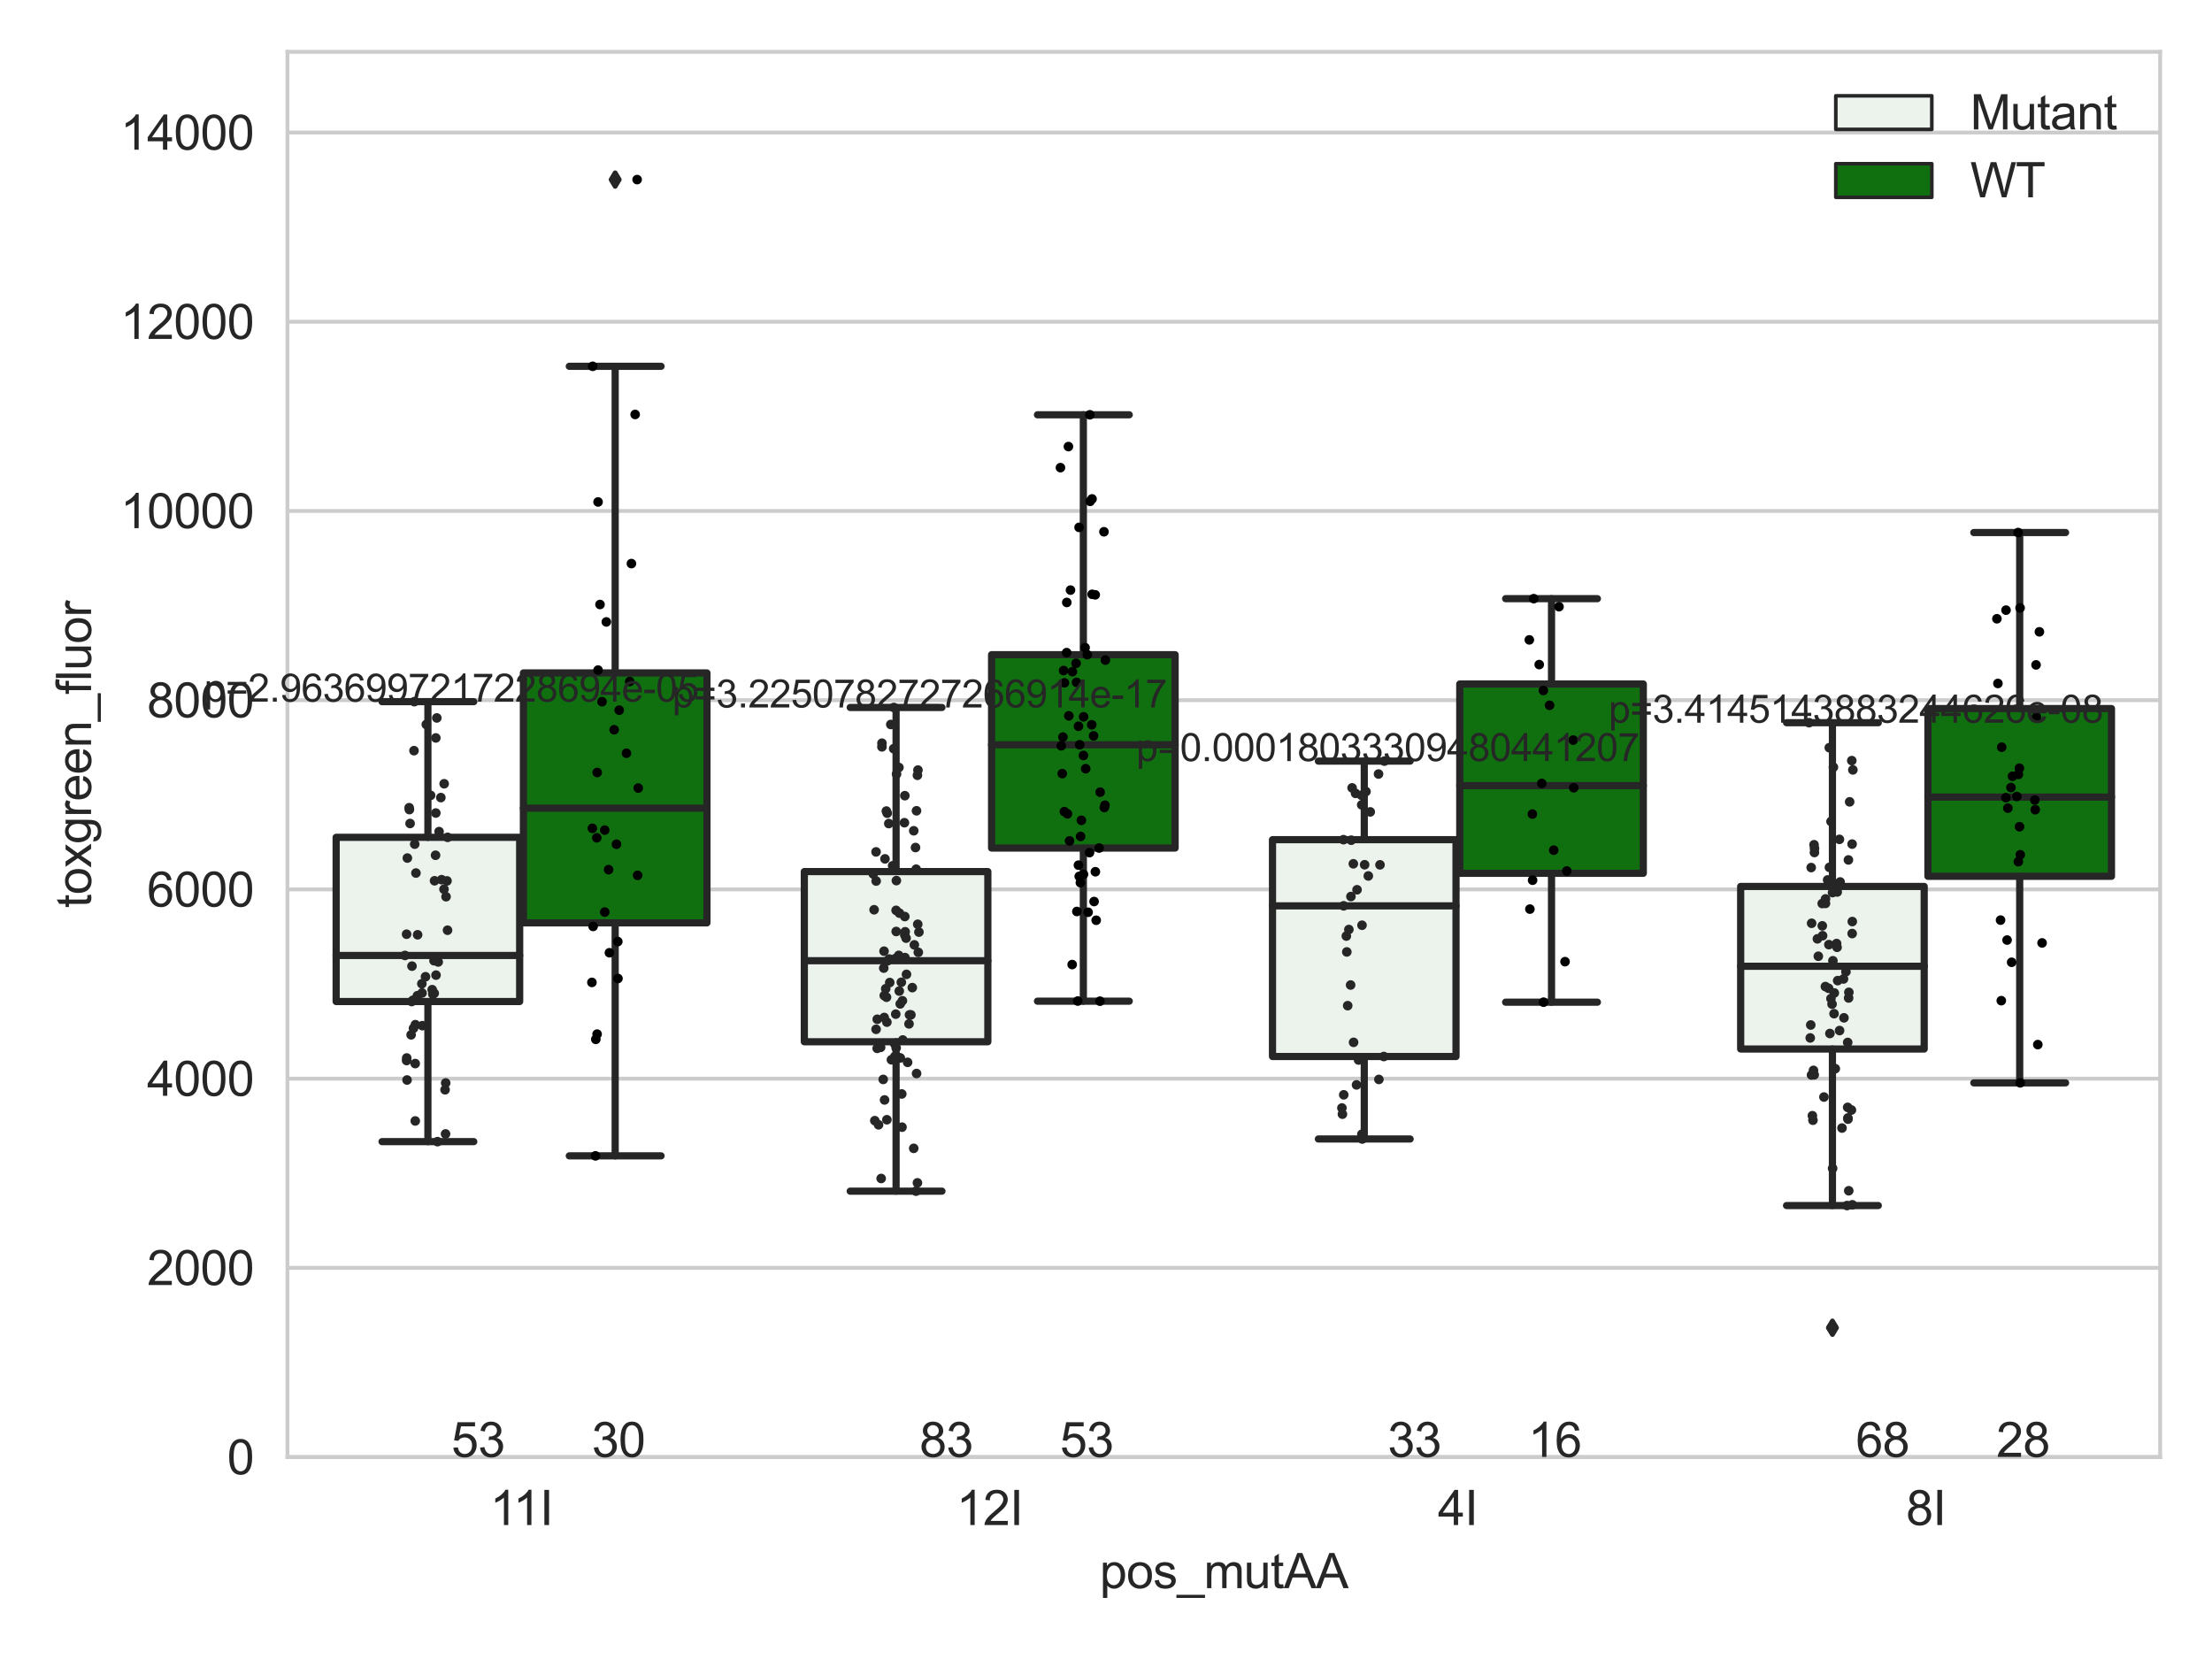 <?xml version="1.0" encoding="utf-8" standalone="no"?>
<!DOCTYPE svg PUBLIC "-//W3C//DTD SVG 1.1//EN"
  "http://www.w3.org/Graphics/SVG/1.1/DTD/svg11.dtd">
<svg xmlns:xlink="http://www.w3.org/1999/xlink" width="460.8pt" height="345.6pt" viewBox="0 0 460.8 345.6" xmlns="http://www.w3.org/2000/svg" version="1.1">
 <defs>
  <style type="text/css">*{stroke-linejoin: round; stroke-linecap: butt}</style>
 </defs>
 <g id="figure_1">
  <g id="patch_1">
   <path d="M 0 345.6 
L 460.8 345.6 
L 460.8 0 
L 0 0 
z
" style="fill: #ffffff"/>
  </g>
  <g id="axes_1">
   <g id="patch_2">
    <path d="M 59.881 303.539 
L 450 303.539 
L 450 10.8 
L 59.881 10.8 
z
" style="fill: #ffffff"/>
   </g>
   <g id="matplotlib.axis_1">
    <g id="xtick_1">
     <g id="text_1">
      <!-- 11I -->
      <g style="fill: #262626" transform="translate(102.065 317.697)scale(0.1 -0.1)">
       <defs>
        <path id="ArialMT-31" d="M 2384 0 
L 1822 0 
L 1822 3584 
Q 1619 3391 1289 3197 
Q 959 3003 697 2906 
L 697 3450 
Q 1169 3672 1522 3987 
Q 1875 4303 2022 4600 
L 2384 4600 
L 2384 0 
z
" transform="scale(0.016)"/>
        <path id="ArialMT-49" d="M 597 0 
L 597 4581 
L 1203 4581 
L 1203 0 
L 597 0 
z
" transform="scale(0.016)"/>
       </defs>
       <use xlink:href="#ArialMT-31"/>
       <use xlink:href="#ArialMT-31" x="48.24"/>
       <use xlink:href="#ArialMT-49" x="103.855"/>
      </g>
     </g>
    </g>
    <g id="xtick_2">
     <g id="text_2">
      <!-- 12I -->
      <g style="fill: #262626" transform="translate(199.226 317.697)scale(0.1 -0.1)">
       <defs>
        <path id="ArialMT-32" d="M 3222 541 
L 3222 0 
L 194 0 
Q 188 203 259 391 
Q 375 700 629 1000 
Q 884 1300 1366 1694 
Q 2113 2306 2375 2664 
Q 2638 3022 2638 3341 
Q 2638 3675 2398 3904 
Q 2159 4134 1775 4134 
Q 1369 4134 1125 3890 
Q 881 3647 878 3216 
L 300 3275 
Q 359 3922 746 4261 
Q 1134 4600 1788 4600 
Q 2447 4600 2831 4234 
Q 3216 3869 3216 3328 
Q 3216 3053 3103 2787 
Q 2991 2522 2730 2228 
Q 2469 1934 1863 1422 
Q 1356 997 1212 845 
Q 1069 694 975 541 
L 3222 541 
z
" transform="scale(0.016)"/>
       </defs>
       <use xlink:href="#ArialMT-31"/>
       <use xlink:href="#ArialMT-32" x="55.615"/>
       <use xlink:href="#ArialMT-49" x="111.23"/>
      </g>
     </g>
    </g>
    <g id="xtick_3">
     <g id="text_3">
      <!-- 4I -->
      <g style="fill: #262626" transform="translate(299.536 317.697)scale(0.1 -0.1)">
       <defs>
        <path id="ArialMT-34" d="M 2069 0 
L 2069 1097 
L 81 1097 
L 81 1613 
L 2172 4581 
L 2631 4581 
L 2631 1613 
L 3250 1613 
L 3250 1097 
L 2631 1097 
L 2631 0 
L 2069 0 
z
M 2069 1613 
L 2069 3678 
L 634 1613 
L 2069 1613 
z
" transform="scale(0.016)"/>
       </defs>
       <use xlink:href="#ArialMT-34"/>
       <use xlink:href="#ArialMT-49" x="55.615"/>
      </g>
     </g>
    </g>
    <g id="xtick_4">
     <g id="text_4">
      <!-- 8I -->
      <g style="fill: #262626" transform="translate(397.066 317.697)scale(0.1 -0.1)">
       <defs>
        <path id="ArialMT-38" d="M 1131 2484 
Q 781 2613 612 2850 
Q 444 3088 444 3419 
Q 444 3919 803 4259 
Q 1163 4600 1759 4600 
Q 2359 4600 2725 4251 
Q 3091 3903 3091 3403 
Q 3091 3084 2923 2848 
Q 2756 2613 2416 2484 
Q 2838 2347 3058 2040 
Q 3278 1734 3278 1309 
Q 3278 722 2862 322 
Q 2447 -78 1769 -78 
Q 1091 -78 675 323 
Q 259 725 259 1325 
Q 259 1772 486 2073 
Q 713 2375 1131 2484 
z
M 1019 3438 
Q 1019 3113 1228 2906 
Q 1438 2700 1772 2700 
Q 2097 2700 2305 2904 
Q 2513 3109 2513 3406 
Q 2513 3716 2298 3927 
Q 2084 4138 1766 4138 
Q 1444 4138 1231 3931 
Q 1019 3725 1019 3438 
z
M 838 1322 
Q 838 1081 952 856 
Q 1066 631 1291 507 
Q 1516 384 1775 384 
Q 2178 384 2440 643 
Q 2703 903 2703 1303 
Q 2703 1709 2433 1975 
Q 2163 2241 1756 2241 
Q 1359 2241 1098 1978 
Q 838 1716 838 1322 
z
" transform="scale(0.016)"/>
       </defs>
       <use xlink:href="#ArialMT-38"/>
       <use xlink:href="#ArialMT-49" x="55.615"/>
      </g>
     </g>
    </g>
    <g id="text_5">
     <!-- pos_mutAA -->
     <g style="fill: #262626" transform="translate(229.095 330.842)scale(0.1 -0.1)">
      <defs>
       <path id="ArialMT-70" d="M 422 -1272 
L 422 3319 
L 934 3319 
L 934 2888 
Q 1116 3141 1344 3267 
Q 1572 3394 1897 3394 
Q 2322 3394 2647 3175 
Q 2972 2956 3137 2557 
Q 3303 2159 3303 1684 
Q 3303 1175 3120 767 
Q 2938 359 2589 142 
Q 2241 -75 1856 -75 
Q 1575 -75 1351 44 
Q 1128 163 984 344 
L 984 -1272 
L 422 -1272 
z
M 931 1641 
Q 931 1000 1190 694 
Q 1450 388 1819 388 
Q 2194 388 2461 705 
Q 2728 1022 2728 1688 
Q 2728 2322 2467 2637 
Q 2206 2953 1844 2953 
Q 1484 2953 1207 2617 
Q 931 2281 931 1641 
z
" transform="scale(0.016)"/>
       <path id="ArialMT-6f" d="M 213 1659 
Q 213 2581 725 3025 
Q 1153 3394 1769 3394 
Q 2453 3394 2887 2945 
Q 3322 2497 3322 1706 
Q 3322 1066 3130 698 
Q 2938 331 2570 128 
Q 2203 -75 1769 -75 
Q 1072 -75 642 372 
Q 213 819 213 1659 
z
M 791 1659 
Q 791 1022 1069 705 
Q 1347 388 1769 388 
Q 2188 388 2466 706 
Q 2744 1025 2744 1678 
Q 2744 2294 2464 2611 
Q 2184 2928 1769 2928 
Q 1347 2928 1069 2612 
Q 791 2297 791 1659 
z
" transform="scale(0.016)"/>
       <path id="ArialMT-73" d="M 197 991 
L 753 1078 
Q 800 744 1014 566 
Q 1228 388 1613 388 
Q 2000 388 2187 545 
Q 2375 703 2375 916 
Q 2375 1106 2209 1216 
Q 2094 1291 1634 1406 
Q 1016 1563 777 1677 
Q 538 1791 414 1992 
Q 291 2194 291 2438 
Q 291 2659 392 2848 
Q 494 3038 669 3163 
Q 800 3259 1026 3326 
Q 1253 3394 1513 3394 
Q 1903 3394 2198 3281 
Q 2494 3169 2634 2976 
Q 2775 2784 2828 2463 
L 2278 2388 
Q 2241 2644 2061 2787 
Q 1881 2931 1553 2931 
Q 1166 2931 1000 2803 
Q 834 2675 834 2503 
Q 834 2394 903 2306 
Q 972 2216 1119 2156 
Q 1203 2125 1616 2013 
Q 2213 1853 2448 1751 
Q 2684 1650 2818 1456 
Q 2953 1263 2953 975 
Q 2953 694 2789 445 
Q 2625 197 2315 61 
Q 2006 -75 1616 -75 
Q 969 -75 630 194 
Q 291 463 197 991 
z
" transform="scale(0.016)"/>
       <path id="ArialMT-5f" d="M -97 -1272 
L -97 -866 
L 3631 -866 
L 3631 -1272 
L -97 -1272 
z
" transform="scale(0.016)"/>
       <path id="ArialMT-6d" d="M 422 0 
L 422 3319 
L 925 3319 
L 925 2853 
Q 1081 3097 1340 3245 
Q 1600 3394 1931 3394 
Q 2300 3394 2536 3241 
Q 2772 3088 2869 2813 
Q 3263 3394 3894 3394 
Q 4388 3394 4653 3120 
Q 4919 2847 4919 2278 
L 4919 0 
L 4359 0 
L 4359 2091 
Q 4359 2428 4304 2576 
Q 4250 2725 4106 2815 
Q 3963 2906 3769 2906 
Q 3419 2906 3187 2673 
Q 2956 2441 2956 1928 
L 2956 0 
L 2394 0 
L 2394 2156 
Q 2394 2531 2256 2718 
Q 2119 2906 1806 2906 
Q 1569 2906 1367 2781 
Q 1166 2656 1075 2415 
Q 984 2175 984 1722 
L 984 0 
L 422 0 
z
" transform="scale(0.016)"/>
       <path id="ArialMT-75" d="M 2597 0 
L 2597 488 
Q 2209 -75 1544 -75 
Q 1250 -75 995 37 
Q 741 150 617 320 
Q 494 491 444 738 
Q 409 903 409 1263 
L 409 3319 
L 972 3319 
L 972 1478 
Q 972 1038 1006 884 
Q 1059 663 1231 536 
Q 1403 409 1656 409 
Q 1909 409 2131 539 
Q 2353 669 2445 892 
Q 2538 1116 2538 1541 
L 2538 3319 
L 3100 3319 
L 3100 0 
L 2597 0 
z
" transform="scale(0.016)"/>
       <path id="ArialMT-74" d="M 1650 503 
L 1731 6 
Q 1494 -44 1306 -44 
Q 1000 -44 831 53 
Q 663 150 594 308 
Q 525 466 525 972 
L 525 2881 
L 113 2881 
L 113 3319 
L 525 3319 
L 525 4141 
L 1084 4478 
L 1084 3319 
L 1650 3319 
L 1650 2881 
L 1084 2881 
L 1084 941 
Q 1084 700 1114 631 
Q 1144 563 1211 522 
Q 1278 481 1403 481 
Q 1497 481 1650 503 
z
" transform="scale(0.016)"/>
       <path id="ArialMT-41" d="M -9 0 
L 1750 4581 
L 2403 4581 
L 4278 0 
L 3588 0 
L 3053 1388 
L 1138 1388 
L 634 0 
L -9 0 
z
M 1313 1881 
L 2866 1881 
L 2388 3150 
Q 2169 3728 2063 4100 
Q 1975 3659 1816 3225 
L 1313 1881 
z
" transform="scale(0.016)"/>
      </defs>
      <use xlink:href="#ArialMT-70"/>
      <use xlink:href="#ArialMT-6f" x="55.615"/>
      <use xlink:href="#ArialMT-73" x="111.23"/>
      <use xlink:href="#ArialMT-5f" x="161.23"/>
      <use xlink:href="#ArialMT-6d" x="216.846"/>
      <use xlink:href="#ArialMT-75" x="300.146"/>
      <use xlink:href="#ArialMT-74" x="355.762"/>
      <use xlink:href="#ArialMT-41" x="383.545"/>
      <use xlink:href="#ArialMT-41" x="450.244"/>
     </g>
    </g>
   </g>
   <g id="matplotlib.axis_2">
    <g id="ytick_1">
     <g id="line2d_1">
      <path d="M 59.881 303.539 
L 450 303.539 
" clip-path="url(#pc8a5fe6591)" style="fill: none; stroke: #cccccc; stroke-width: 0.8; stroke-linecap: round"/>
     </g>
     <g id="text_6">
      <!-- 0 -->
      <g style="fill: #262626" transform="translate(47.32 307.118)scale(0.1 -0.1)">
       <defs>
        <path id="ArialMT-30" d="M 266 2259 
Q 266 3072 433 3567 
Q 600 4063 929 4331 
Q 1259 4600 1759 4600 
Q 2128 4600 2406 4451 
Q 2684 4303 2865 4023 
Q 3047 3744 3150 3342 
Q 3253 2941 3253 2259 
Q 3253 1453 3087 958 
Q 2922 463 2592 192 
Q 2263 -78 1759 -78 
Q 1097 -78 719 397 
Q 266 969 266 2259 
z
M 844 2259 
Q 844 1131 1108 757 
Q 1372 384 1759 384 
Q 2147 384 2411 759 
Q 2675 1134 2675 2259 
Q 2675 3391 2411 3762 
Q 2147 4134 1753 4134 
Q 1366 4134 1134 3806 
Q 844 3388 844 2259 
z
" transform="scale(0.016)"/>
       </defs>
       <use xlink:href="#ArialMT-30"/>
      </g>
     </g>
    </g>
    <g id="ytick_2">
     <g id="line2d_2">
      <path d="M 59.881 264.119 
L 450 264.119 
" clip-path="url(#pc8a5fe6591)" style="fill: none; stroke: #cccccc; stroke-width: 0.8; stroke-linecap: round"/>
     </g>
     <g id="text_7">
      <!-- 2000 -->
      <g style="fill: #262626" transform="translate(30.637 267.698)scale(0.1 -0.1)">
       <use xlink:href="#ArialMT-32"/>
       <use xlink:href="#ArialMT-30" x="55.615"/>
       <use xlink:href="#ArialMT-30" x="111.23"/>
       <use xlink:href="#ArialMT-30" x="166.846"/>
      </g>
     </g>
    </g>
    <g id="ytick_3">
     <g id="line2d_3">
      <path d="M 59.881 224.7 
L 450 224.7 
" clip-path="url(#pc8a5fe6591)" style="fill: none; stroke: #cccccc; stroke-width: 0.8; stroke-linecap: round"/>
     </g>
     <g id="text_8">
      <!-- 4000 -->
      <g style="fill: #262626" transform="translate(30.637 228.279)scale(0.1 -0.1)">
       <use xlink:href="#ArialMT-34"/>
       <use xlink:href="#ArialMT-30" x="55.615"/>
       <use xlink:href="#ArialMT-30" x="111.23"/>
       <use xlink:href="#ArialMT-30" x="166.846"/>
      </g>
     </g>
    </g>
    <g id="ytick_4">
     <g id="line2d_4">
      <path d="M 59.881 185.28 
L 450 185.28 
" clip-path="url(#pc8a5fe6591)" style="fill: none; stroke: #cccccc; stroke-width: 0.8; stroke-linecap: round"/>
     </g>
     <g id="text_9">
      <!-- 6000 -->
      <g style="fill: #262626" transform="translate(30.637 188.859)scale(0.1 -0.1)">
       <defs>
        <path id="ArialMT-36" d="M 3184 3459 
L 2625 3416 
Q 2550 3747 2413 3897 
Q 2184 4138 1850 4138 
Q 1581 4138 1378 3988 
Q 1113 3794 959 3422 
Q 806 3050 800 2363 
Q 1003 2672 1297 2822 
Q 1591 2972 1913 2972 
Q 2475 2972 2870 2558 
Q 3266 2144 3266 1488 
Q 3266 1056 3080 686 
Q 2894 316 2569 119 
Q 2244 -78 1831 -78 
Q 1128 -78 684 439 
Q 241 956 241 2144 
Q 241 3472 731 4075 
Q 1159 4600 1884 4600 
Q 2425 4600 2770 4297 
Q 3116 3994 3184 3459 
z
M 888 1484 
Q 888 1194 1011 928 
Q 1134 663 1356 523 
Q 1578 384 1822 384 
Q 2178 384 2434 671 
Q 2691 959 2691 1453 
Q 2691 1928 2437 2201 
Q 2184 2475 1800 2475 
Q 1419 2475 1153 2201 
Q 888 1928 888 1484 
z
" transform="scale(0.016)"/>
       </defs>
       <use xlink:href="#ArialMT-36"/>
       <use xlink:href="#ArialMT-30" x="55.615"/>
       <use xlink:href="#ArialMT-30" x="111.23"/>
       <use xlink:href="#ArialMT-30" x="166.846"/>
      </g>
     </g>
    </g>
    <g id="ytick_5">
     <g id="line2d_5">
      <path d="M 59.881 145.861 
L 450 145.861 
" clip-path="url(#pc8a5fe6591)" style="fill: none; stroke: #cccccc; stroke-width: 0.8; stroke-linecap: round"/>
     </g>
     <g id="text_10">
      <!-- 8000 -->
      <g style="fill: #262626" transform="translate(30.637 149.44)scale(0.1 -0.1)">
       <use xlink:href="#ArialMT-38"/>
       <use xlink:href="#ArialMT-30" x="55.615"/>
       <use xlink:href="#ArialMT-30" x="111.23"/>
       <use xlink:href="#ArialMT-30" x="166.846"/>
      </g>
     </g>
    </g>
    <g id="ytick_6">
     <g id="line2d_6">
      <path d="M 59.881 106.442 
L 450 106.442 
" clip-path="url(#pc8a5fe6591)" style="fill: none; stroke: #cccccc; stroke-width: 0.8; stroke-linecap: round"/>
     </g>
     <g id="text_11">
      <!-- 10000 -->
      <g style="fill: #262626" transform="translate(25.077 110.021)scale(0.1 -0.1)">
       <use xlink:href="#ArialMT-31"/>
       <use xlink:href="#ArialMT-30" x="55.615"/>
       <use xlink:href="#ArialMT-30" x="111.23"/>
       <use xlink:href="#ArialMT-30" x="166.846"/>
       <use xlink:href="#ArialMT-30" x="222.461"/>
      </g>
     </g>
    </g>
    <g id="ytick_7">
     <g id="line2d_7">
      <path d="M 59.881 67.022 
L 450 67.022 
" clip-path="url(#pc8a5fe6591)" style="fill: none; stroke: #cccccc; stroke-width: 0.8; stroke-linecap: round"/>
     </g>
     <g id="text_12">
      <!-- 12000 -->
      <g style="fill: #262626" transform="translate(25.077 70.601)scale(0.1 -0.1)">
       <use xlink:href="#ArialMT-31"/>
       <use xlink:href="#ArialMT-32" x="55.615"/>
       <use xlink:href="#ArialMT-30" x="111.23"/>
       <use xlink:href="#ArialMT-30" x="166.846"/>
       <use xlink:href="#ArialMT-30" x="222.461"/>
      </g>
     </g>
    </g>
    <g id="ytick_8">
     <g id="line2d_8">
      <path d="M 59.881 27.603 
L 450 27.603 
" clip-path="url(#pc8a5fe6591)" style="fill: none; stroke: #cccccc; stroke-width: 0.8; stroke-linecap: round"/>
     </g>
     <g id="text_13">
      <!-- 14000 -->
      <g style="fill: #262626" transform="translate(25.077 31.182)scale(0.1 -0.1)">
       <use xlink:href="#ArialMT-31"/>
       <use xlink:href="#ArialMT-34" x="55.615"/>
       <use xlink:href="#ArialMT-30" x="111.23"/>
       <use xlink:href="#ArialMT-30" x="166.846"/>
       <use xlink:href="#ArialMT-30" x="222.461"/>
      </g>
     </g>
    </g>
    <g id="text_14">
     <!-- toxgreen_fluor -->
     <g style="fill: #262626" transform="translate(18.972 189.132)rotate(-90)scale(0.1 -0.1)">
      <defs>
       <path id="ArialMT-78" d="M 47 0 
L 1259 1725 
L 138 3319 
L 841 3319 
L 1350 2541 
Q 1494 2319 1581 2169 
Q 1719 2375 1834 2534 
L 2394 3319 
L 3066 3319 
L 1919 1756 
L 3153 0 
L 2463 0 
L 1781 1031 
L 1600 1309 
L 728 0 
L 47 0 
z
" transform="scale(0.016)"/>
       <path id="ArialMT-67" d="M 319 -275 
L 866 -356 
Q 900 -609 1056 -725 
Q 1266 -881 1628 -881 
Q 2019 -881 2231 -725 
Q 2444 -569 2519 -288 
Q 2563 -116 2559 434 
Q 2191 0 1641 0 
Q 956 0 581 494 
Q 206 988 206 1678 
Q 206 2153 378 2554 
Q 550 2956 876 3175 
Q 1203 3394 1644 3394 
Q 2231 3394 2613 2919 
L 2613 3319 
L 3131 3319 
L 3131 450 
Q 3131 -325 2973 -648 
Q 2816 -972 2473 -1159 
Q 2131 -1347 1631 -1347 
Q 1038 -1347 672 -1080 
Q 306 -813 319 -275 
z
M 784 1719 
Q 784 1066 1043 766 
Q 1303 466 1694 466 
Q 2081 466 2343 764 
Q 2606 1063 2606 1700 
Q 2606 2309 2336 2618 
Q 2066 2928 1684 2928 
Q 1309 2928 1046 2623 
Q 784 2319 784 1719 
z
" transform="scale(0.016)"/>
       <path id="ArialMT-72" d="M 416 0 
L 416 3319 
L 922 3319 
L 922 2816 
Q 1116 3169 1280 3281 
Q 1444 3394 1641 3394 
Q 1925 3394 2219 3213 
L 2025 2691 
Q 1819 2813 1613 2813 
Q 1428 2813 1281 2702 
Q 1134 2591 1072 2394 
Q 978 2094 978 1738 
L 978 0 
L 416 0 
z
" transform="scale(0.016)"/>
       <path id="ArialMT-65" d="M 2694 1069 
L 3275 997 
Q 3138 488 2766 206 
Q 2394 -75 1816 -75 
Q 1088 -75 661 373 
Q 234 822 234 1631 
Q 234 2469 665 2931 
Q 1097 3394 1784 3394 
Q 2450 3394 2872 2941 
Q 3294 2488 3294 1666 
Q 3294 1616 3291 1516 
L 816 1516 
Q 847 969 1125 678 
Q 1403 388 1819 388 
Q 2128 388 2347 550 
Q 2566 713 2694 1069 
z
M 847 1978 
L 2700 1978 
Q 2663 2397 2488 2606 
Q 2219 2931 1791 2931 
Q 1403 2931 1139 2672 
Q 875 2413 847 1978 
z
" transform="scale(0.016)"/>
       <path id="ArialMT-6e" d="M 422 0 
L 422 3319 
L 928 3319 
L 928 2847 
Q 1294 3394 1984 3394 
Q 2284 3394 2536 3286 
Q 2788 3178 2913 3003 
Q 3038 2828 3088 2588 
Q 3119 2431 3119 2041 
L 3119 0 
L 2556 0 
L 2556 2019 
Q 2556 2363 2490 2533 
Q 2425 2703 2258 2804 
Q 2091 2906 1866 2906 
Q 1506 2906 1245 2678 
Q 984 2450 984 1813 
L 984 0 
L 422 0 
z
" transform="scale(0.016)"/>
       <path id="ArialMT-66" d="M 556 0 
L 556 2881 
L 59 2881 
L 59 3319 
L 556 3319 
L 556 3672 
Q 556 4006 616 4169 
Q 697 4388 901 4523 
Q 1106 4659 1475 4659 
Q 1713 4659 2000 4603 
L 1916 4113 
Q 1741 4144 1584 4144 
Q 1328 4144 1222 4034 
Q 1116 3925 1116 3625 
L 1116 3319 
L 1763 3319 
L 1763 2881 
L 1116 2881 
L 1116 0 
L 556 0 
z
" transform="scale(0.016)"/>
       <path id="ArialMT-6c" d="M 409 0 
L 409 4581 
L 972 4581 
L 972 0 
L 409 0 
z
" transform="scale(0.016)"/>
      </defs>
      <use xlink:href="#ArialMT-74"/>
      <use xlink:href="#ArialMT-6f" x="27.783"/>
      <use xlink:href="#ArialMT-78" x="83.398"/>
      <use xlink:href="#ArialMT-67" x="133.398"/>
      <use xlink:href="#ArialMT-72" x="189.014"/>
      <use xlink:href="#ArialMT-65" x="222.314"/>
      <use xlink:href="#ArialMT-65" x="277.93"/>
      <use xlink:href="#ArialMT-6e" x="333.545"/>
      <use xlink:href="#ArialMT-5f" x="389.16"/>
      <use xlink:href="#ArialMT-66" x="444.775"/>
      <use xlink:href="#ArialMT-6c" x="472.559"/>
      <use xlink:href="#ArialMT-75" x="494.775"/>
      <use xlink:href="#ArialMT-6f" x="550.391"/>
      <use xlink:href="#ArialMT-72" x="606.006"/>
     </g>
    </g>
   </g>
   <g id="patch_3">
    <path d="M 70.024 208.637 
L 108.256 208.637 
L 108.256 174.432 
L 70.024 174.432 
L 70.024 208.637 
z
" clip-path="url(#pc8a5fe6591)" style="fill: #ecf2ec; stroke: #262626; stroke-width: 1.5; stroke-linejoin: miter"/>
   </g>
   <g id="patch_4">
    <path d="M 109.036 192.244 
L 147.268 192.244 
L 147.268 140.187 
L 109.036 140.187 
L 109.036 192.244 
z
" clip-path="url(#pc8a5fe6591)" style="fill: #107010; stroke: #262626; stroke-width: 1.5; stroke-linejoin: miter"/>
   </g>
   <g id="patch_5">
    <path d="M 167.554 217.018 
L 205.786 217.018 
L 205.786 181.567 
L 167.554 181.567 
L 167.554 217.018 
z
" clip-path="url(#pc8a5fe6591)" style="fill: #ecf2ec; stroke: #262626; stroke-width: 1.5; stroke-linejoin: miter"/>
   </g>
   <g id="patch_6">
    <path d="M 206.566 176.661 
L 244.798 176.661 
L 244.798 136.385 
L 206.566 136.385 
L 206.566 176.661 
z
" clip-path="url(#pc8a5fe6591)" style="fill: #107010; stroke: #262626; stroke-width: 1.5; stroke-linejoin: miter"/>
   </g>
   <g id="patch_7">
    <path d="M 265.084 220.089 
L 303.315 220.089 
L 303.315 174.922 
L 265.084 174.922 
L 265.084 220.089 
z
" clip-path="url(#pc8a5fe6591)" style="fill: #ecf2ec; stroke: #262626; stroke-width: 1.5; stroke-linejoin: miter"/>
   </g>
   <g id="patch_8">
    <path d="M 304.096 181.924 
L 342.327 181.924 
L 342.327 142.491 
L 304.096 142.491 
L 304.096 181.924 
z
" clip-path="url(#pc8a5fe6591)" style="fill: #107010; stroke: #262626; stroke-width: 1.5; stroke-linejoin: miter"/>
   </g>
   <g id="patch_9">
    <path d="M 362.613 218.528 
L 400.845 218.528 
L 400.845 184.659 
L 362.613 184.659 
L 362.613 218.528 
z
" clip-path="url(#pc8a5fe6591)" style="fill: #ecf2ec; stroke: #262626; stroke-width: 1.5; stroke-linejoin: miter"/>
   </g>
   <g id="patch_10">
    <path d="M 401.625 182.547 
L 439.857 182.547 
L 439.857 147.606 
L 401.625 147.606 
L 401.625 182.547 
z
" clip-path="url(#pc8a5fe6591)" style="fill: #107010; stroke: #262626; stroke-width: 1.5; stroke-linejoin: miter"/>
   </g>
   <g id="patch_11">
    <path d="M 108.646 303.539 
L 108.646 303.539 
L 108.646 303.539 
L 108.646 303.539 
z
" clip-path="url(#pc8a5fe6591)" style="fill: #ecf2ec; stroke: #262626; stroke-width: 0.75; stroke-linejoin: miter"/>
   </g>
   <g id="patch_12">
    <path d="M 108.646 303.539 
L 108.646 303.539 
L 108.646 303.539 
L 108.646 303.539 
z
" clip-path="url(#pc8a5fe6591)" style="fill: #107010; stroke: #262626; stroke-width: 0.75; stroke-linejoin: miter"/>
   </g>
   <g id="PathCollection_1"/>
   <g id="PathCollection_2"/>
   <g id="line2d_9">
    <path d="M 89.14 208.637 
L 89.14 237.823 
" clip-path="url(#pc8a5fe6591)" style="fill: none; stroke: #262626; stroke-width: 1.5; stroke-linecap: round"/>
   </g>
   <g id="line2d_10">
    <path d="M 89.14 174.432 
L 89.14 146.167 
" clip-path="url(#pc8a5fe6591)" style="fill: none; stroke: #262626; stroke-width: 1.5; stroke-linecap: round"/>
   </g>
   <g id="line2d_11">
    <path d="M 79.582 237.823 
L 98.698 237.823 
" clip-path="url(#pc8a5fe6591)" style="fill: none; stroke: #262626; stroke-width: 1.5; stroke-linecap: round"/>
   </g>
   <g id="line2d_12">
    <path d="M 79.582 146.167 
L 98.698 146.167 
" clip-path="url(#pc8a5fe6591)" style="fill: none; stroke: #262626; stroke-width: 1.5; stroke-linecap: round"/>
   </g>
   <g id="line2d_13"/>
   <g id="line2d_14">
    <path d="M 128.152 192.244 
L 128.152 240.787 
" clip-path="url(#pc8a5fe6591)" style="fill: none; stroke: #262626; stroke-width: 1.5; stroke-linecap: round"/>
   </g>
   <g id="line2d_15">
    <path d="M 128.152 140.187 
L 128.152 76.308 
" clip-path="url(#pc8a5fe6591)" style="fill: none; stroke: #262626; stroke-width: 1.5; stroke-linecap: round"/>
   </g>
   <g id="line2d_16">
    <path d="M 118.594 240.787 
L 137.71 240.787 
" clip-path="url(#pc8a5fe6591)" style="fill: none; stroke: #262626; stroke-width: 1.5; stroke-linecap: round"/>
   </g>
   <g id="line2d_17">
    <path d="M 118.594 76.308 
L 137.71 76.308 
" clip-path="url(#pc8a5fe6591)" style="fill: none; stroke: #262626; stroke-width: 1.5; stroke-linecap: round"/>
   </g>
   <g id="line2d_18">
    <defs>
     <path id="mf2701f51df" d="M -0 1.414 
L 0.849 0 
L 0 -1.414 
L -0.849 -0 
z
" style="stroke: #262626; stroke-linejoin: miter"/>
    </defs>
    <g clip-path="url(#pc8a5fe6591)">
     <use xlink:href="#mf2701f51df" x="128.152" y="37.413" style="fill: #262626; stroke: #262626; stroke-linejoin: miter"/>
    </g>
   </g>
   <g id="line2d_19">
    <path d="M 186.67 217.018 
L 186.67 248.139 
" clip-path="url(#pc8a5fe6591)" style="fill: none; stroke: #262626; stroke-width: 1.5; stroke-linecap: round"/>
   </g>
   <g id="line2d_20">
    <path d="M 186.67 181.567 
L 186.67 147.38 
" clip-path="url(#pc8a5fe6591)" style="fill: none; stroke: #262626; stroke-width: 1.5; stroke-linecap: round"/>
   </g>
   <g id="line2d_21">
    <path d="M 177.112 248.139 
L 196.228 248.139 
" clip-path="url(#pc8a5fe6591)" style="fill: none; stroke: #262626; stroke-width: 1.5; stroke-linecap: round"/>
   </g>
   <g id="line2d_22">
    <path d="M 177.112 147.38 
L 196.228 147.38 
" clip-path="url(#pc8a5fe6591)" style="fill: none; stroke: #262626; stroke-width: 1.5; stroke-linecap: round"/>
   </g>
   <g id="line2d_23"/>
   <g id="line2d_24">
    <path d="M 225.682 176.661 
L 225.682 208.564 
" clip-path="url(#pc8a5fe6591)" style="fill: none; stroke: #262626; stroke-width: 1.5; stroke-linecap: round"/>
   </g>
   <g id="line2d_25">
    <path d="M 225.682 136.385 
L 225.682 86.409 
" clip-path="url(#pc8a5fe6591)" style="fill: none; stroke: #262626; stroke-width: 1.5; stroke-linecap: round"/>
   </g>
   <g id="line2d_26">
    <path d="M 216.124 208.564 
L 235.24 208.564 
" clip-path="url(#pc8a5fe6591)" style="fill: none; stroke: #262626; stroke-width: 1.5; stroke-linecap: round"/>
   </g>
   <g id="line2d_27">
    <path d="M 216.124 86.409 
L 235.24 86.409 
" clip-path="url(#pc8a5fe6591)" style="fill: none; stroke: #262626; stroke-width: 1.5; stroke-linecap: round"/>
   </g>
   <g id="line2d_28"/>
   <g id="line2d_29">
    <path d="M 284.2 220.089 
L 284.2 237.274 
" clip-path="url(#pc8a5fe6591)" style="fill: none; stroke: #262626; stroke-width: 1.5; stroke-linecap: round"/>
   </g>
   <g id="line2d_30">
    <path d="M 284.2 174.922 
L 284.2 158.552 
" clip-path="url(#pc8a5fe6591)" style="fill: none; stroke: #262626; stroke-width: 1.5; stroke-linecap: round"/>
   </g>
   <g id="line2d_31">
    <path d="M 274.642 237.274 
L 293.757 237.274 
" clip-path="url(#pc8a5fe6591)" style="fill: none; stroke: #262626; stroke-width: 1.5; stroke-linecap: round"/>
   </g>
   <g id="line2d_32">
    <path d="M 274.642 158.552 
L 293.757 158.552 
" clip-path="url(#pc8a5fe6591)" style="fill: none; stroke: #262626; stroke-width: 1.5; stroke-linecap: round"/>
   </g>
   <g id="line2d_33"/>
   <g id="line2d_34">
    <path d="M 323.211 181.924 
L 323.211 208.774 
" clip-path="url(#pc8a5fe6591)" style="fill: none; stroke: #262626; stroke-width: 1.5; stroke-linecap: round"/>
   </g>
   <g id="line2d_35">
    <path d="M 323.211 142.491 
L 323.211 124.714 
" clip-path="url(#pc8a5fe6591)" style="fill: none; stroke: #262626; stroke-width: 1.5; stroke-linecap: round"/>
   </g>
   <g id="line2d_36">
    <path d="M 313.653 208.774 
L 332.769 208.774 
" clip-path="url(#pc8a5fe6591)" style="fill: none; stroke: #262626; stroke-width: 1.5; stroke-linecap: round"/>
   </g>
   <g id="line2d_37">
    <path d="M 313.653 124.714 
L 332.769 124.714 
" clip-path="url(#pc8a5fe6591)" style="fill: none; stroke: #262626; stroke-width: 1.5; stroke-linecap: round"/>
   </g>
   <g id="line2d_38"/>
   <g id="line2d_39">
    <path d="M 381.729 218.528 
L 381.729 251.138 
" clip-path="url(#pc8a5fe6591)" style="fill: none; stroke: #262626; stroke-width: 1.5; stroke-linecap: round"/>
   </g>
   <g id="line2d_40">
    <path d="M 381.729 184.659 
L 381.729 150.556 
" clip-path="url(#pc8a5fe6591)" style="fill: none; stroke: #262626; stroke-width: 1.5; stroke-linecap: round"/>
   </g>
   <g id="line2d_41">
    <path d="M 372.171 251.138 
L 391.287 251.138 
" clip-path="url(#pc8a5fe6591)" style="fill: none; stroke: #262626; stroke-width: 1.5; stroke-linecap: round"/>
   </g>
   <g id="line2d_42">
    <path d="M 372.171 150.556 
L 391.287 150.556 
" clip-path="url(#pc8a5fe6591)" style="fill: none; stroke: #262626; stroke-width: 1.5; stroke-linecap: round"/>
   </g>
   <g id="line2d_43">
    <g clip-path="url(#pc8a5fe6591)">
     <use xlink:href="#mf2701f51df" x="381.729" y="276.592" style="fill: #262626; stroke: #262626; stroke-linejoin: miter"/>
    </g>
   </g>
   <g id="line2d_44">
    <path d="M 420.741 182.547 
L 420.741 225.578 
" clip-path="url(#pc8a5fe6591)" style="fill: none; stroke: #262626; stroke-width: 1.5; stroke-linecap: round"/>
   </g>
   <g id="line2d_45">
    <path d="M 420.741 147.606 
L 420.741 110.937 
" clip-path="url(#pc8a5fe6591)" style="fill: none; stroke: #262626; stroke-width: 1.5; stroke-linecap: round"/>
   </g>
   <g id="line2d_46">
    <path d="M 411.183 225.578 
L 430.299 225.578 
" clip-path="url(#pc8a5fe6591)" style="fill: none; stroke: #262626; stroke-width: 1.5; stroke-linecap: round"/>
   </g>
   <g id="line2d_47">
    <path d="M 411.183 110.937 
L 430.299 110.937 
" clip-path="url(#pc8a5fe6591)" style="fill: none; stroke: #262626; stroke-width: 1.5; stroke-linecap: round"/>
   </g>
   <g id="line2d_48"/>
   <g id="line2d_49">
    <path d="M 70.024 199.038 
L 108.256 199.038 
" clip-path="url(#pc8a5fe6591)" style="fill: none; stroke: #262626; stroke-width: 1.5; stroke-linecap: round"/>
   </g>
   <g id="line2d_50">
    <path d="M 109.036 168.361 
L 147.268 168.361 
" clip-path="url(#pc8a5fe6591)" style="fill: none; stroke: #262626; stroke-width: 1.5; stroke-linecap: round"/>
   </g>
   <g id="line2d_51">
    <path d="M 167.554 200.14 
L 205.786 200.14 
" clip-path="url(#pc8a5fe6591)" style="fill: none; stroke: #262626; stroke-width: 1.5; stroke-linecap: round"/>
   </g>
   <g id="line2d_52">
    <path d="M 206.566 155.15 
L 244.798 155.15 
" clip-path="url(#pc8a5fe6591)" style="fill: none; stroke: #262626; stroke-width: 1.5; stroke-linecap: round"/>
   </g>
   <g id="line2d_53">
    <path d="M 265.084 188.702 
L 303.315 188.702 
" clip-path="url(#pc8a5fe6591)" style="fill: none; stroke: #262626; stroke-width: 1.5; stroke-linecap: round"/>
   </g>
   <g id="line2d_54">
    <path d="M 304.096 163.653 
L 342.327 163.653 
" clip-path="url(#pc8a5fe6591)" style="fill: none; stroke: #262626; stroke-width: 1.5; stroke-linecap: round"/>
   </g>
   <g id="line2d_55">
    <path d="M 362.613 201.288 
L 400.845 201.288 
" clip-path="url(#pc8a5fe6591)" style="fill: none; stroke: #262626; stroke-width: 1.5; stroke-linecap: round"/>
   </g>
   <g id="line2d_56">
    <path d="M 401.625 166.046 
L 439.857 166.046 
" clip-path="url(#pc8a5fe6591)" style="fill: none; stroke: #262626; stroke-width: 1.5; stroke-linecap: round"/>
   </g>
   <g id="patch_13">
    <path d="M 59.881 303.539 
L 59.881 10.8 
" style="fill: none; stroke: #cccccc; stroke-width: 0.8; stroke-linejoin: miter; stroke-linecap: square"/>
   </g>
   <g id="patch_14">
    <path d="M 450 303.539 
L 450 10.8 
" style="fill: none; stroke: #cccccc; stroke-width: 0.8; stroke-linejoin: miter; stroke-linecap: square"/>
   </g>
   <g id="patch_15">
    <path d="M 59.881 303.539 
L 450 303.539 
" style="fill: none; stroke: #cccccc; stroke-width: 0.8; stroke-linejoin: miter; stroke-linecap: square"/>
   </g>
   <g id="patch_16">
    <path d="M 59.881 10.8 
L 450 10.8 
" style="fill: none; stroke: #cccccc; stroke-width: 0.8; stroke-linejoin: miter; stroke-linecap: square"/>
   </g>
   <g id="PathCollection_3">
    <defs>
     <path id="C0_0_249e37549c" d="M 0 1 
C 0.265 1 0.52 0.895 0.707 0.707 
C 0.895 0.52 1 0.265 1 -0 
C 1 -0.265 0.895 -0.52 0.707 -0.707 
C 0.52 -0.895 0.265 -1 0 -1 
C -0.265 -1 -0.52 -0.895 -0.707 -0.707 
C -0.895 -0.52 -1 -0.265 -1 0 
C -1 0.265 -0.895 0.52 -0.707 0.707 
C -0.52 0.895 -0.265 1 0 1 
z
"/>
    </defs>
    <g clip-path="url(#pc8a5fe6591)">
     <use xlink:href="#C0_0_249e37549c" x="90.733" y="178.166" style="fill: #262626"/>
    </g>
    <g clip-path="url(#pc8a5fe6591)">
     <use xlink:href="#C0_0_249e37549c" x="86.242" y="156.378" style="fill: #262626"/>
    </g>
    <g clip-path="url(#pc8a5fe6591)">
     <use xlink:href="#C0_0_249e37549c" x="91.837" y="166.152" style="fill: #262626"/>
    </g>
    <g clip-path="url(#pc8a5fe6591)">
     <use xlink:href="#C0_0_249e37549c" x="91.142" y="237.823" style="fill: #262626"/>
    </g>
    <g clip-path="url(#pc8a5fe6591)">
     <use xlink:href="#C0_0_249e37549c" x="86.648" y="181.87" style="fill: #262626"/>
    </g>
    <g clip-path="url(#pc8a5fe6591)">
     <use xlink:href="#C0_0_249e37549c" x="92.817" y="236.216" style="fill: #262626"/>
    </g>
    <g clip-path="url(#pc8a5fe6591)">
     <use xlink:href="#C0_0_249e37549c" x="93.119" y="183.509" style="fill: #262626"/>
    </g>
    <g clip-path="url(#pc8a5fe6591)">
     <use xlink:href="#C0_0_249e37549c" x="85.234" y="168.258" style="fill: #262626"/>
    </g>
    <g clip-path="url(#pc8a5fe6591)">
     <use xlink:href="#C0_0_249e37549c" x="87.879" y="204.93" style="fill: #262626"/>
    </g>
    <g clip-path="url(#pc8a5fe6591)">
     <use xlink:href="#C0_0_249e37549c" x="92.716" y="227.018" style="fill: #262626"/>
    </g>
    <g clip-path="url(#pc8a5fe6591)">
     <use xlink:href="#C0_0_249e37549c" x="93.229" y="193.782" style="fill: #262626"/>
    </g>
    <g clip-path="url(#pc8a5fe6591)">
     <use xlink:href="#C0_0_249e37549c" x="85.429" y="171.55" style="fill: #262626"/>
    </g>
    <g clip-path="url(#pc8a5fe6591)">
     <use xlink:href="#C0_0_249e37549c" x="86.505" y="233.515" style="fill: #262626"/>
    </g>
    <g clip-path="url(#pc8a5fe6591)">
     <use xlink:href="#C0_0_249e37549c" x="88.64" y="203.472" style="fill: #262626"/>
    </g>
    <g clip-path="url(#pc8a5fe6591)">
     <use xlink:href="#C0_0_249e37549c" x="92.846" y="225.603" style="fill: #262626"/>
    </g>
    <g clip-path="url(#pc8a5fe6591)">
     <use xlink:href="#C0_0_249e37549c" x="86.954" y="207.421" style="fill: #262626"/>
    </g>
    <g clip-path="url(#pc8a5fe6591)">
     <use xlink:href="#C0_0_249e37549c" x="91.289" y="200.394" style="fill: #262626"/>
    </g>
    <g clip-path="url(#pc8a5fe6591)">
     <use xlink:href="#C0_0_249e37549c" x="90.162" y="207.101" style="fill: #262626"/>
    </g>
    <g clip-path="url(#pc8a5fe6591)">
     <use xlink:href="#C0_0_249e37549c" x="91.471" y="173.236" style="fill: #262626"/>
    </g>
    <g clip-path="url(#pc8a5fe6591)">
     <use xlink:href="#C0_0_249e37549c" x="84.73" y="220.397" style="fill: #262626"/>
    </g>
    <g clip-path="url(#pc8a5fe6591)">
     <use xlink:href="#C0_0_249e37549c" x="88.804" y="150.919" style="fill: #262626"/>
    </g>
    <g clip-path="url(#pc8a5fe6591)">
     <use xlink:href="#C0_0_249e37549c" x="89.703" y="165.684" style="fill: #262626"/>
    </g>
    <g clip-path="url(#pc8a5fe6591)">
     <use xlink:href="#C0_0_249e37549c" x="90.789" y="169.366" style="fill: #262626"/>
    </g>
    <g clip-path="url(#pc8a5fe6591)">
     <use xlink:href="#C0_0_249e37549c" x="90.527" y="183.48" style="fill: #262626"/>
    </g>
    <g clip-path="url(#pc8a5fe6591)">
     <use xlink:href="#C0_0_249e37549c" x="91.996" y="183.253" style="fill: #262626"/>
    </g>
    <g clip-path="url(#pc8a5fe6591)">
     <use xlink:href="#C0_0_249e37549c" x="86.139" y="214.204" style="fill: #262626"/>
    </g>
    <g clip-path="url(#pc8a5fe6591)">
     <use xlink:href="#C0_0_249e37549c" x="85.644" y="215.577" style="fill: #262626"/>
    </g>
    <g clip-path="url(#pc8a5fe6591)">
     <use xlink:href="#C0_0_249e37549c" x="92.493" y="185.246" style="fill: #262626"/>
    </g>
    <g clip-path="url(#pc8a5fe6591)">
     <use xlink:href="#C0_0_249e37549c" x="90.458" y="206.916" style="fill: #262626"/>
    </g>
    <g clip-path="url(#pc8a5fe6591)">
     <use xlink:href="#C0_0_249e37549c" x="90.032" y="206.167" style="fill: #262626"/>
    </g>
    <g clip-path="url(#pc8a5fe6591)">
     <use xlink:href="#C0_0_249e37549c" x="84.861" y="178.747" style="fill: #262626"/>
    </g>
    <g clip-path="url(#pc8a5fe6591)">
     <use xlink:href="#C0_0_249e37549c" x="92.92" y="186.802" style="fill: #262626"/>
    </g>
    <g clip-path="url(#pc8a5fe6591)">
     <use xlink:href="#C0_0_249e37549c" x="84.705" y="220.929" style="fill: #262626"/>
    </g>
    <g clip-path="url(#pc8a5fe6591)">
     <use xlink:href="#C0_0_249e37549c" x="87.988" y="213.662" style="fill: #262626"/>
    </g>
    <g clip-path="url(#pc8a5fe6591)">
     <use xlink:href="#C0_0_249e37549c" x="84.698" y="194.612" style="fill: #262626"/>
    </g>
    <g clip-path="url(#pc8a5fe6591)">
     <use xlink:href="#C0_0_249e37549c" x="86.318" y="146.167" style="fill: #262626"/>
    </g>
    <g clip-path="url(#pc8a5fe6591)">
     <use xlink:href="#C0_0_249e37549c" x="90.997" y="149.559" style="fill: #262626"/>
    </g>
    <g clip-path="url(#pc8a5fe6591)">
     <use xlink:href="#C0_0_249e37549c" x="86.039" y="208.362" style="fill: #262626"/>
    </g>
    <g clip-path="url(#pc8a5fe6591)">
     <use xlink:href="#C0_0_249e37549c" x="84.362" y="199.038" style="fill: #262626"/>
    </g>
    <g clip-path="url(#pc8a5fe6591)">
     <use xlink:href="#C0_0_249e37549c" x="90.831" y="203.138" style="fill: #262626"/>
    </g>
    <g clip-path="url(#pc8a5fe6591)">
     <use xlink:href="#C0_0_249e37549c" x="90.792" y="153.724" style="fill: #262626"/>
    </g>
    <g clip-path="url(#pc8a5fe6591)">
     <use xlink:href="#C0_0_249e37549c" x="85.757" y="208.637" style="fill: #262626"/>
    </g>
    <g clip-path="url(#pc8a5fe6591)">
     <use xlink:href="#C0_0_249e37549c" x="85.287" y="168.656" style="fill: #262626"/>
    </g>
    <g clip-path="url(#pc8a5fe6591)">
     <use xlink:href="#C0_0_249e37549c" x="86.394" y="175.851" style="fill: #262626"/>
    </g>
    <g clip-path="url(#pc8a5fe6591)">
     <use xlink:href="#C0_0_249e37549c" x="87.922" y="206.862" style="fill: #262626"/>
    </g>
    <g clip-path="url(#pc8a5fe6591)">
     <use xlink:href="#C0_0_249e37549c" x="86.997" y="194.731" style="fill: #262626"/>
    </g>
    <g clip-path="url(#pc8a5fe6591)">
     <use xlink:href="#C0_0_249e37549c" x="86.494" y="221.563" style="fill: #262626"/>
    </g>
    <g clip-path="url(#pc8a5fe6591)">
     <use xlink:href="#C0_0_249e37549c" x="92.527" y="163.271" style="fill: #262626"/>
    </g>
    <g clip-path="url(#pc8a5fe6591)">
     <use xlink:href="#C0_0_249e37549c" x="93.25" y="174.432" style="fill: #262626"/>
    </g>
    <g clip-path="url(#pc8a5fe6591)">
     <use xlink:href="#C0_0_249e37549c" x="90.415" y="200.138" style="fill: #262626"/>
    </g>
    <g clip-path="url(#pc8a5fe6591)">
     <use xlink:href="#C0_0_249e37549c" x="85.822" y="201.263" style="fill: #262626"/>
    </g>
    <g clip-path="url(#pc8a5fe6591)">
     <use xlink:href="#C0_0_249e37549c" x="86.536" y="213.458" style="fill: #262626"/>
    </g>
    <g clip-path="url(#pc8a5fe6591)">
     <use xlink:href="#C0_0_249e37549c" x="84.796" y="224.983" style="fill: #262626"/>
    </g>
   </g>
   <g id="PathCollection_4">
    <defs>
     <path id="C1_0_7adfe8e9cc" d="M 0 1 
C 0.265 1 0.52 0.895 0.707 0.707 
C 0.895 0.52 1 0.265 1 -0 
C 1 -0.265 0.895 -0.52 0.707 -0.707 
C 0.52 -0.895 0.265 -1 0 -1 
C -0.265 -1 -0.52 -0.895 -0.707 -0.707 
C -0.895 -0.52 -1 -0.265 -1 0 
C -1 0.265 -0.895 0.52 -0.707 0.707 
C -0.52 0.895 -0.265 1 0 1 
z
"/>
    </defs>
    <g clip-path="url(#pc8a5fe6591)">
     <use xlink:href="#C1_0_7adfe8e9cc" x="131.181" y="141.973"/>
    </g>
    <g clip-path="url(#pc8a5fe6591)">
     <use xlink:href="#C1_0_7adfe8e9cc" x="132.725" y="37.413"/>
    </g>
    <g clip-path="url(#pc8a5fe6591)">
     <use xlink:href="#C1_0_7adfe8e9cc" x="132.312" y="86.337"/>
    </g>
    <g clip-path="url(#pc8a5fe6591)">
     <use xlink:href="#C1_0_7adfe8e9cc" x="131.536" y="117.407"/>
    </g>
    <g clip-path="url(#pc8a5fe6591)">
     <use xlink:href="#C1_0_7adfe8e9cc" x="130.504" y="156.91"/>
    </g>
    <g clip-path="url(#pc8a5fe6591)">
     <use xlink:href="#C1_0_7adfe8e9cc" x="124.321" y="174.528"/>
    </g>
    <g clip-path="url(#pc8a5fe6591)">
     <use xlink:href="#C1_0_7adfe8e9cc" x="128.733" y="203.837"/>
    </g>
    <g clip-path="url(#pc8a5fe6591)">
     <use xlink:href="#C1_0_7adfe8e9cc" x="132.954" y="164.17"/>
    </g>
    <g clip-path="url(#pc8a5fe6591)">
     <use xlink:href="#C1_0_7adfe8e9cc" x="125.415" y="146.179"/>
    </g>
    <g clip-path="url(#pc8a5fe6591)">
     <use xlink:href="#C1_0_7adfe8e9cc" x="124.991" y="125.928"/>
    </g>
    <g clip-path="url(#pc8a5fe6591)">
     <use xlink:href="#C1_0_7adfe8e9cc" x="126.784" y="181.164"/>
    </g>
    <g clip-path="url(#pc8a5fe6591)">
     <use xlink:href="#C1_0_7adfe8e9cc" x="124.588" y="104.568"/>
    </g>
    <g clip-path="url(#pc8a5fe6591)">
     <use xlink:href="#C1_0_7adfe8e9cc" x="124.118" y="216.511"/>
    </g>
    <g clip-path="url(#pc8a5fe6591)">
     <use xlink:href="#C1_0_7adfe8e9cc" x="123.402" y="172.552"/>
    </g>
    <g clip-path="url(#pc8a5fe6591)">
     <use xlink:href="#C1_0_7adfe8e9cc" x="124.587" y="139.592"/>
    </g>
    <g clip-path="url(#pc8a5fe6591)">
     <use xlink:href="#C1_0_7adfe8e9cc" x="125.979" y="172.93"/>
    </g>
    <g clip-path="url(#pc8a5fe6591)">
     <use xlink:href="#C1_0_7adfe8e9cc" x="128.701" y="196.151"/>
    </g>
    <g clip-path="url(#pc8a5fe6591)">
     <use xlink:href="#C1_0_7adfe8e9cc" x="124.388" y="215.426"/>
    </g>
    <g clip-path="url(#pc8a5fe6591)">
     <use xlink:href="#C1_0_7adfe8e9cc" x="124.409" y="160.927"/>
    </g>
    <g clip-path="url(#pc8a5fe6591)">
     <use xlink:href="#C1_0_7adfe8e9cc" x="126.311" y="129.558"/>
    </g>
    <g clip-path="url(#pc8a5fe6591)">
     <use xlink:href="#C1_0_7adfe8e9cc" x="125.982" y="190.002"/>
    </g>
    <g clip-path="url(#pc8a5fe6591)">
     <use xlink:href="#C1_0_7adfe8e9cc" x="126.957" y="198.476"/>
    </g>
    <g clip-path="url(#pc8a5fe6591)">
     <use xlink:href="#C1_0_7adfe8e9cc" x="124.046" y="240.787"/>
    </g>
    <g clip-path="url(#pc8a5fe6591)">
     <use xlink:href="#C1_0_7adfe8e9cc" x="132.823" y="182.347"/>
    </g>
    <g clip-path="url(#pc8a5fe6591)">
     <use xlink:href="#C1_0_7adfe8e9cc" x="127.939" y="152.023"/>
    </g>
    <g clip-path="url(#pc8a5fe6591)">
     <use xlink:href="#C1_0_7adfe8e9cc" x="123.558" y="192.991"/>
    </g>
    <g clip-path="url(#pc8a5fe6591)">
     <use xlink:href="#C1_0_7adfe8e9cc" x="123.307" y="204.654"/>
    </g>
    <g clip-path="url(#pc8a5fe6591)">
     <use xlink:href="#C1_0_7adfe8e9cc" x="128.99" y="147.942"/>
    </g>
    <g clip-path="url(#pc8a5fe6591)">
     <use xlink:href="#C1_0_7adfe8e9cc" x="123.462" y="76.308"/>
    </g>
    <g clip-path="url(#pc8a5fe6591)">
     <use xlink:href="#C1_0_7adfe8e9cc" x="128.42" y="175.871"/>
    </g>
   </g>
   <g id="PathCollection_5">
    <defs>
     <path id="C2_0_2e327a89a6" d="M 0 1 
C 0.265 1 0.52 0.895 0.707 0.707 
C 0.895 0.52 1 0.265 1 -0 
C 1 -0.265 0.895 -0.52 0.707 -0.707 
C 0.52 -0.895 0.265 -1 0 -1 
C -0.265 -1 -0.52 -0.895 -0.707 -0.707 
C -0.895 -0.52 -1 -0.265 -1 0 
C -1 0.265 -0.895 0.52 -0.707 0.707 
C -0.52 0.895 -0.265 1 0 1 
z
"/>
    </defs>
    <g clip-path="url(#pc8a5fe6591)">
     <use xlink:href="#C2_0_2e327a89a6" x="190.822" y="248.139" style="fill: #262626"/>
    </g>
    <g clip-path="url(#pc8a5fe6591)">
     <use xlink:href="#C2_0_2e327a89a6" x="190.717" y="176.557" style="fill: #262626"/>
    </g>
    <g clip-path="url(#pc8a5fe6591)">
     <use xlink:href="#C2_0_2e327a89a6" x="189.365" y="213.297" style="fill: #262626"/>
    </g>
    <g clip-path="url(#pc8a5fe6591)">
     <use xlink:href="#C2_0_2e327a89a6" x="188.523" y="199.482" style="fill: #262626"/>
    </g>
    <g clip-path="url(#pc8a5fe6591)">
     <use xlink:href="#C2_0_2e327a89a6" x="186.515" y="199.691" style="fill: #262626"/>
    </g>
    <g clip-path="url(#pc8a5fe6591)">
     <use xlink:href="#C2_0_2e327a89a6" x="188.757" y="195.431" style="fill: #262626"/>
    </g>
    <g clip-path="url(#pc8a5fe6591)">
     <use xlink:href="#C2_0_2e327a89a6" x="187.855" y="227.893" style="fill: #262626"/>
    </g>
    <g clip-path="url(#pc8a5fe6591)">
     <use xlink:href="#C2_0_2e327a89a6" x="182.505" y="214.425" style="fill: #262626"/>
    </g>
    <g clip-path="url(#pc8a5fe6591)">
     <use xlink:href="#C2_0_2e327a89a6" x="184.754" y="212.93" style="fill: #262626"/>
    </g>
    <g clip-path="url(#pc8a5fe6591)">
     <use xlink:href="#C2_0_2e327a89a6" x="184.751" y="233.263" style="fill: #262626"/>
    </g>
    <g clip-path="url(#pc8a5fe6591)">
     <use xlink:href="#C2_0_2e327a89a6" x="191.3" y="198.39" style="fill: #262626"/>
    </g>
    <g clip-path="url(#pc8a5fe6591)">
     <use xlink:href="#C2_0_2e327a89a6" x="186.686" y="218.294" style="fill: #262626"/>
    </g>
    <g clip-path="url(#pc8a5fe6591)">
     <use xlink:href="#C2_0_2e327a89a6" x="184.164" y="198.151" style="fill: #262626"/>
    </g>
    <g clip-path="url(#pc8a5fe6591)">
     <use xlink:href="#C2_0_2e327a89a6" x="182.498" y="177.464" style="fill: #262626"/>
    </g>
    <g clip-path="url(#pc8a5fe6591)">
     <use xlink:href="#C2_0_2e327a89a6" x="189.072" y="221.304" style="fill: #262626"/>
    </g>
    <g clip-path="url(#pc8a5fe6591)">
     <use xlink:href="#C2_0_2e327a89a6" x="188.48" y="194.77" style="fill: #262626"/>
    </g>
    <g clip-path="url(#pc8a5fe6591)">
     <use xlink:href="#C2_0_2e327a89a6" x="188.407" y="171.385" style="fill: #262626"/>
    </g>
    <g clip-path="url(#pc8a5fe6591)">
     <use xlink:href="#C2_0_2e327a89a6" x="186.343" y="217.387" style="fill: #262626"/>
    </g>
    <g clip-path="url(#pc8a5fe6591)">
     <use xlink:href="#C2_0_2e327a89a6" x="188.066" y="216.649" style="fill: #262626"/>
    </g>
    <g clip-path="url(#pc8a5fe6591)">
     <use xlink:href="#C2_0_2e327a89a6" x="182.52" y="183.535" style="fill: #262626"/>
    </g>
    <g clip-path="url(#pc8a5fe6591)">
     <use xlink:href="#C2_0_2e327a89a6" x="189.757" y="211.415" style="fill: #262626"/>
    </g>
    <g clip-path="url(#pc8a5fe6591)">
     <use xlink:href="#C2_0_2e327a89a6" x="191.181" y="192.541" style="fill: #262626"/>
    </g>
    <g clip-path="url(#pc8a5fe6591)">
     <use xlink:href="#C2_0_2e327a89a6" x="181.917" y="182.064" style="fill: #262626"/>
    </g>
    <g clip-path="url(#pc8a5fe6591)">
     <use xlink:href="#C2_0_2e327a89a6" x="190.475" y="196.834" style="fill: #262626"/>
    </g>
    <g clip-path="url(#pc8a5fe6591)">
     <use xlink:href="#C2_0_2e327a89a6" x="187.261" y="159.878" style="fill: #262626"/>
    </g>
    <g clip-path="url(#pc8a5fe6591)">
     <use xlink:href="#C2_0_2e327a89a6" x="185.952" y="180.358" style="fill: #262626"/>
    </g>
    <g clip-path="url(#pc8a5fe6591)">
     <use xlink:href="#C2_0_2e327a89a6" x="190.926" y="168.902" style="fill: #262626"/>
    </g>
    <g clip-path="url(#pc8a5fe6591)">
     <use xlink:href="#C2_0_2e327a89a6" x="183.45" y="218.184" style="fill: #262626"/>
    </g>
    <g clip-path="url(#pc8a5fe6591)">
     <use xlink:href="#C2_0_2e327a89a6" x="185.567" y="150.923" style="fill: #262626"/>
    </g>
    <g clip-path="url(#pc8a5fe6591)">
     <use xlink:href="#C2_0_2e327a89a6" x="187.988" y="208.476" style="fill: #262626"/>
    </g>
    <g clip-path="url(#pc8a5fe6591)">
     <use xlink:href="#C2_0_2e327a89a6" x="183.728" y="154.819" style="fill: #262626"/>
    </g>
    <g clip-path="url(#pc8a5fe6591)">
     <use xlink:href="#C2_0_2e327a89a6" x="187.535" y="209.127" style="fill: #262626"/>
    </g>
    <g clip-path="url(#pc8a5fe6591)">
     <use xlink:href="#C2_0_2e327a89a6" x="191.43" y="194.169" style="fill: #262626"/>
    </g>
    <g clip-path="url(#pc8a5fe6591)">
     <use xlink:href="#C2_0_2e327a89a6" x="182.749" y="212.332" style="fill: #262626"/>
    </g>
    <g clip-path="url(#pc8a5fe6591)">
     <use xlink:href="#C2_0_2e327a89a6" x="182.091" y="189.518" style="fill: #262626"/>
    </g>
    <g clip-path="url(#pc8a5fe6591)">
     <use xlink:href="#C2_0_2e327a89a6" x="183.722" y="155.584" style="fill: #262626"/>
    </g>
    <g clip-path="url(#pc8a5fe6591)">
     <use xlink:href="#C2_0_2e327a89a6" x="186.732" y="183.444" style="fill: #262626"/>
    </g>
    <g clip-path="url(#pc8a5fe6591)">
     <use xlink:href="#C2_0_2e327a89a6" x="190.349" y="173.066" style="fill: #262626"/>
    </g>
    <g clip-path="url(#pc8a5fe6591)">
     <use xlink:href="#C2_0_2e327a89a6" x="184.512" y="205.97" style="fill: #262626"/>
    </g>
    <g clip-path="url(#pc8a5fe6591)">
     <use xlink:href="#C2_0_2e327a89a6" x="184.103" y="201.672" style="fill: #262626"/>
    </g>
    <g clip-path="url(#pc8a5fe6591)">
     <use xlink:href="#C2_0_2e327a89a6" x="187.904" y="234.807" style="fill: #262626"/>
    </g>
    <g clip-path="url(#pc8a5fe6591)">
     <use xlink:href="#C2_0_2e327a89a6" x="183.563" y="245.5" style="fill: #262626"/>
    </g>
    <g clip-path="url(#pc8a5fe6591)">
     <use xlink:href="#C2_0_2e327a89a6" x="185.346" y="204.679" style="fill: #262626"/>
    </g>
    <g clip-path="url(#pc8a5fe6591)">
     <use xlink:href="#C2_0_2e327a89a6" x="183.989" y="224.864" style="fill: #262626"/>
    </g>
    <g clip-path="url(#pc8a5fe6591)">
     <use xlink:href="#C2_0_2e327a89a6" x="188.568" y="194.103" style="fill: #262626"/>
    </g>
    <g clip-path="url(#pc8a5fe6591)">
     <use xlink:href="#C2_0_2e327a89a6" x="190.344" y="239.221" style="fill: #262626"/>
    </g>
    <g clip-path="url(#pc8a5fe6591)">
     <use xlink:href="#C2_0_2e327a89a6" x="189.468" y="211.411" style="fill: #262626"/>
    </g>
    <g clip-path="url(#pc8a5fe6591)">
     <use xlink:href="#C2_0_2e327a89a6" x="184.359" y="178.918" style="fill: #262626"/>
    </g>
    <g clip-path="url(#pc8a5fe6591)">
     <use xlink:href="#C2_0_2e327a89a6" x="185.7" y="220.771" style="fill: #262626"/>
    </g>
    <g clip-path="url(#pc8a5fe6591)">
     <use xlink:href="#C2_0_2e327a89a6" x="190.048" y="205.741" style="fill: #262626"/>
    </g>
    <g clip-path="url(#pc8a5fe6591)">
     <use xlink:href="#C2_0_2e327a89a6" x="187.551" y="220.388" style="fill: #262626"/>
    </g>
    <g clip-path="url(#pc8a5fe6591)">
     <use xlink:href="#C2_0_2e327a89a6" x="184.645" y="168.959" style="fill: #262626"/>
    </g>
    <g clip-path="url(#pc8a5fe6591)">
     <use xlink:href="#C2_0_2e327a89a6" x="184.826" y="169.407" style="fill: #262626"/>
    </g>
    <g clip-path="url(#pc8a5fe6591)">
     <use xlink:href="#C2_0_2e327a89a6" x="186.198" y="147.38" style="fill: #262626"/>
    </g>
    <g clip-path="url(#pc8a5fe6591)">
     <use xlink:href="#C2_0_2e327a89a6" x="182.734" y="218.392" style="fill: #262626"/>
    </g>
    <g clip-path="url(#pc8a5fe6591)">
     <use xlink:href="#C2_0_2e327a89a6" x="191.118" y="161.506" style="fill: #262626"/>
    </g>
    <g clip-path="url(#pc8a5fe6591)">
     <use xlink:href="#C2_0_2e327a89a6" x="190.938" y="223.634" style="fill: #262626"/>
    </g>
    <g clip-path="url(#pc8a5fe6591)">
     <use xlink:href="#C2_0_2e327a89a6" x="186.171" y="155.97" style="fill: #262626"/>
    </g>
    <g clip-path="url(#pc8a5fe6591)">
     <use xlink:href="#C2_0_2e327a89a6" x="186.675" y="189.645" style="fill: #262626"/>
    </g>
    <g clip-path="url(#pc8a5fe6591)">
     <use xlink:href="#C2_0_2e327a89a6" x="183.019" y="234.316" style="fill: #262626"/>
    </g>
    <g clip-path="url(#pc8a5fe6591)">
     <use xlink:href="#C2_0_2e327a89a6" x="184.209" y="207.396" style="fill: #262626"/>
    </g>
    <g clip-path="url(#pc8a5fe6591)">
     <use xlink:href="#C2_0_2e327a89a6" x="184.27" y="229.139" style="fill: #262626"/>
    </g>
    <g clip-path="url(#pc8a5fe6591)">
     <use xlink:href="#C2_0_2e327a89a6" x="186.769" y="161.244" style="fill: #262626"/>
    </g>
    <g clip-path="url(#pc8a5fe6591)">
     <use xlink:href="#C2_0_2e327a89a6" x="186.41" y="220.093" style="fill: #262626"/>
    </g>
    <g clip-path="url(#pc8a5fe6591)">
     <use xlink:href="#C2_0_2e327a89a6" x="185.155" y="171.565" style="fill: #262626"/>
    </g>
    <g clip-path="url(#pc8a5fe6591)">
     <use xlink:href="#C2_0_2e327a89a6" x="190.858" y="181.07" style="fill: #262626"/>
    </g>
    <g clip-path="url(#pc8a5fe6591)">
     <use xlink:href="#C2_0_2e327a89a6" x="186.601" y="211.262" style="fill: #262626"/>
    </g>
    <g clip-path="url(#pc8a5fe6591)">
     <use xlink:href="#C2_0_2e327a89a6" x="186.692" y="194.045" style="fill: #262626"/>
    </g>
    <g clip-path="url(#pc8a5fe6591)">
     <use xlink:href="#C2_0_2e327a89a6" x="188.488" y="190.931" style="fill: #262626"/>
    </g>
    <g clip-path="url(#pc8a5fe6591)">
     <use xlink:href="#C2_0_2e327a89a6" x="185.252" y="199.785" style="fill: #262626"/>
    </g>
    <g clip-path="url(#pc8a5fe6591)">
     <use xlink:href="#C2_0_2e327a89a6" x="191.224" y="160.419" style="fill: #262626"/>
    </g>
    <g clip-path="url(#pc8a5fe6591)">
     <use xlink:href="#C2_0_2e327a89a6" x="184.678" y="207.741" style="fill: #262626"/>
    </g>
    <g clip-path="url(#pc8a5fe6591)">
     <use xlink:href="#C2_0_2e327a89a6" x="184.918" y="200.14" style="fill: #262626"/>
    </g>
    <g clip-path="url(#pc8a5fe6591)">
     <use xlink:href="#C2_0_2e327a89a6" x="188.837" y="202.977" style="fill: #262626"/>
    </g>
    <g clip-path="url(#pc8a5fe6591)">
     <use xlink:href="#C2_0_2e327a89a6" x="182.239" y="233.454" style="fill: #262626"/>
    </g>
    <g clip-path="url(#pc8a5fe6591)">
     <use xlink:href="#C2_0_2e327a89a6" x="188.496" y="165.755" style="fill: #262626"/>
    </g>
    <g clip-path="url(#pc8a5fe6591)">
     <use xlink:href="#C2_0_2e327a89a6" x="184.198" y="211.957" style="fill: #262626"/>
    </g>
    <g clip-path="url(#pc8a5fe6591)">
     <use xlink:href="#C2_0_2e327a89a6" x="187.228" y="199.021" style="fill: #262626"/>
    </g>
    <g clip-path="url(#pc8a5fe6591)">
     <use xlink:href="#C2_0_2e327a89a6" x="186.982" y="220.194" style="fill: #262626"/>
    </g>
    <g clip-path="url(#pc8a5fe6591)">
     <use xlink:href="#C2_0_2e327a89a6" x="187.334" y="206.456" style="fill: #262626"/>
    </g>
    <g clip-path="url(#pc8a5fe6591)">
     <use xlink:href="#C2_0_2e327a89a6" x="191.118" y="246.407" style="fill: #262626"/>
    </g>
    <g clip-path="url(#pc8a5fe6591)">
     <use xlink:href="#C2_0_2e327a89a6" x="187.371" y="190.228" style="fill: #262626"/>
    </g>
    <g clip-path="url(#pc8a5fe6591)">
     <use xlink:href="#C2_0_2e327a89a6" x="187.765" y="204.624" style="fill: #262626"/>
    </g>
   </g>
   <g id="PathCollection_6">
    <defs>
     <path id="C3_0_e835bc9a7c" d="M 0 1 
C 0.265 1 0.52 0.895 0.707 0.707 
C 0.895 0.52 1 0.265 1 -0 
C 1 -0.265 0.895 -0.52 0.707 -0.707 
C 0.52 -0.895 0.265 -1 0 -1 
C -0.265 -1 -0.52 -0.895 -0.707 -0.707 
C -0.895 -0.52 -1 -0.265 -1 0 
C -1 0.265 -0.895 0.52 -0.707 0.707 
C -0.52 0.895 -0.265 1 0 1 
z
"/>
    </defs>
    <g clip-path="url(#pc8a5fe6591)">
     <use xlink:href="#C3_0_e835bc9a7c" x="230.051" y="168.217"/>
    </g>
    <g clip-path="url(#pc8a5fe6591)">
     <use xlink:href="#C3_0_e835bc9a7c" x="228.157" y="123.914"/>
    </g>
    <g clip-path="url(#pc8a5fe6591)">
     <use xlink:href="#C3_0_e835bc9a7c" x="229.144" y="208.564"/>
    </g>
    <g clip-path="url(#pc8a5fe6591)">
     <use xlink:href="#C3_0_e835bc9a7c" x="225.712" y="182.143"/>
    </g>
    <g clip-path="url(#pc8a5fe6591)">
     <use xlink:href="#C3_0_e835bc9a7c" x="224.795" y="109.863"/>
    </g>
    <g clip-path="url(#pc8a5fe6591)">
     <use xlink:href="#C3_0_e835bc9a7c" x="225.107" y="174.247"/>
    </g>
    <g clip-path="url(#pc8a5fe6591)">
     <use xlink:href="#C3_0_e835bc9a7c" x="223.352" y="200.936"/>
    </g>
    <g clip-path="url(#pc8a5fe6591)">
     <use xlink:href="#C3_0_e835bc9a7c" x="222.574" y="93.029"/>
    </g>
    <g clip-path="url(#pc8a5fe6591)">
     <use xlink:href="#C3_0_e835bc9a7c" x="221.429" y="153.545"/>
    </g>
    <g clip-path="url(#pc8a5fe6591)">
     <use xlink:href="#C3_0_e835bc9a7c" x="224.256" y="142.147"/>
    </g>
    <g clip-path="url(#pc8a5fe6591)">
     <use xlink:href="#C3_0_e835bc9a7c" x="227.518" y="123.803"/>
    </g>
    <g clip-path="url(#pc8a5fe6591)">
     <use xlink:href="#C3_0_e835bc9a7c" x="224.332" y="189.878"/>
    </g>
    <g clip-path="url(#pc8a5fe6591)">
     <use xlink:href="#C3_0_e835bc9a7c" x="227.816" y="153.294"/>
    </g>
    <g clip-path="url(#pc8a5fe6591)">
     <use xlink:href="#C3_0_e835bc9a7c" x="226.673" y="190.04"/>
    </g>
    <g clip-path="url(#pc8a5fe6591)">
     <use xlink:href="#C3_0_e835bc9a7c" x="228.967" y="176.661"/>
    </g>
    <g clip-path="url(#pc8a5fe6591)">
     <use xlink:href="#C3_0_e835bc9a7c" x="222.804" y="175.177"/>
    </g>
    <g clip-path="url(#pc8a5fe6591)">
     <use xlink:href="#C3_0_e835bc9a7c" x="227.09" y="104.439"/>
    </g>
    <g clip-path="url(#pc8a5fe6591)">
     <use xlink:href="#C3_0_e835bc9a7c" x="225.697" y="157.379"/>
    </g>
    <g clip-path="url(#pc8a5fe6591)">
     <use xlink:href="#C3_0_e835bc9a7c" x="226.968" y="177.619"/>
    </g>
    <g clip-path="url(#pc8a5fe6591)">
     <use xlink:href="#C3_0_e835bc9a7c" x="221.286" y="161.159"/>
    </g>
    <g clip-path="url(#pc8a5fe6591)">
     <use xlink:href="#C3_0_e835bc9a7c" x="224.665" y="151.293"/>
    </g>
    <g clip-path="url(#pc8a5fe6591)">
     <use xlink:href="#C3_0_e835bc9a7c" x="228.187" y="181.599"/>
    </g>
    <g clip-path="url(#pc8a5fe6591)">
     <use xlink:href="#C3_0_e835bc9a7c" x="222.232" y="125.498"/>
    </g>
    <g clip-path="url(#pc8a5fe6591)">
     <use xlink:href="#C3_0_e835bc9a7c" x="226.506" y="136.385"/>
    </g>
    <g clip-path="url(#pc8a5fe6591)">
     <use xlink:href="#C3_0_e835bc9a7c" x="228.356" y="191.706"/>
    </g>
    <g clip-path="url(#pc8a5fe6591)">
     <use xlink:href="#C3_0_e835bc9a7c" x="230.269" y="137.513"/>
    </g>
    <g clip-path="url(#pc8a5fe6591)">
     <use xlink:href="#C3_0_e835bc9a7c" x="225.064" y="183.883"/>
    </g>
    <g clip-path="url(#pc8a5fe6591)">
     <use xlink:href="#C3_0_e835bc9a7c" x="222.653" y="149.121"/>
    </g>
    <g clip-path="url(#pc8a5fe6591)">
     <use xlink:href="#C3_0_e835bc9a7c" x="227.492" y="103.934"/>
    </g>
    <g clip-path="url(#pc8a5fe6591)">
     <use xlink:href="#C3_0_e835bc9a7c" x="224.925" y="155.15"/>
    </g>
    <g clip-path="url(#pc8a5fe6591)">
     <use xlink:href="#C3_0_e835bc9a7c" x="224.52" y="208.534"/>
    </g>
    <g clip-path="url(#pc8a5fe6591)">
     <use xlink:href="#C3_0_e835bc9a7c" x="220.911" y="97.419"/>
    </g>
    <g clip-path="url(#pc8a5fe6591)">
     <use xlink:href="#C3_0_e835bc9a7c" x="224.821" y="182.567"/>
    </g>
    <g clip-path="url(#pc8a5fe6591)">
     <use xlink:href="#C3_0_e835bc9a7c" x="221.742" y="142.247"/>
    </g>
    <g clip-path="url(#pc8a5fe6591)">
     <use xlink:href="#C3_0_e835bc9a7c" x="226.169" y="160.133"/>
    </g>
    <g clip-path="url(#pc8a5fe6591)">
     <use xlink:href="#C3_0_e835bc9a7c" x="224.164" y="138.178"/>
    </g>
    <g clip-path="url(#pc8a5fe6591)">
     <use xlink:href="#C3_0_e835bc9a7c" x="222.2" y="135.953"/>
    </g>
    <g clip-path="url(#pc8a5fe6591)">
     <use xlink:href="#C3_0_e835bc9a7c" x="224.66" y="180.231"/>
    </g>
    <g clip-path="url(#pc8a5fe6591)">
     <use xlink:href="#C3_0_e835bc9a7c" x="227.039" y="86.409"/>
    </g>
    <g clip-path="url(#pc8a5fe6591)">
     <use xlink:href="#C3_0_e835bc9a7c" x="223.409" y="139.918"/>
    </g>
    <g clip-path="url(#pc8a5fe6591)">
     <use xlink:href="#C3_0_e835bc9a7c" x="221.733" y="169.072"/>
    </g>
    <g clip-path="url(#pc8a5fe6591)">
     <use xlink:href="#C3_0_e835bc9a7c" x="229.182" y="165.023"/>
    </g>
    <g clip-path="url(#pc8a5fe6591)">
     <use xlink:href="#C3_0_e835bc9a7c" x="229.976" y="110.778"/>
    </g>
    <g clip-path="url(#pc8a5fe6591)">
     <use xlink:href="#C3_0_e835bc9a7c" x="221.565" y="139.686"/>
    </g>
    <g clip-path="url(#pc8a5fe6591)">
     <use xlink:href="#C3_0_e835bc9a7c" x="230.183" y="167.737"/>
    </g>
    <g clip-path="url(#pc8a5fe6591)">
     <use xlink:href="#C3_0_e835bc9a7c" x="226.045" y="134.912"/>
    </g>
    <g clip-path="url(#pc8a5fe6591)">
     <use xlink:href="#C3_0_e835bc9a7c" x="225.731" y="149.328"/>
    </g>
    <g clip-path="url(#pc8a5fe6591)">
     <use xlink:href="#C3_0_e835bc9a7c" x="225.275" y="170.889"/>
    </g>
    <g clip-path="url(#pc8a5fe6591)">
     <use xlink:href="#C3_0_e835bc9a7c" x="223.004" y="122.929"/>
    </g>
    <g clip-path="url(#pc8a5fe6591)">
     <use xlink:href="#C3_0_e835bc9a7c" x="222.374" y="169.538"/>
    </g>
    <g clip-path="url(#pc8a5fe6591)">
     <use xlink:href="#C3_0_e835bc9a7c" x="227.431" y="150.983"/>
    </g>
    <g clip-path="url(#pc8a5fe6591)">
     <use xlink:href="#C3_0_e835bc9a7c" x="227.919" y="187.805"/>
    </g>
    <g clip-path="url(#pc8a5fe6591)">
     <use xlink:href="#C3_0_e835bc9a7c" x="221.08" y="155.365"/>
    </g>
   </g>
   <g id="PathCollection_7">
    <defs>
     <path id="C4_0_36f9cc0cfc" d="M 0 1 
C 0.265 1 0.52 0.895 0.707 0.707 
C 0.895 0.52 1 0.265 1 -0 
C 1 -0.265 0.895 -0.52 0.707 -0.707 
C 0.52 -0.895 0.265 -1 0 -1 
C -0.265 -1 -0.52 -0.895 -0.707 -0.707 
C -0.895 -0.52 -1 -0.265 -1 0 
C -1 0.265 -0.895 0.52 -0.707 0.707 
C -0.52 0.895 -0.265 1 0 1 
z
"/>
    </defs>
    <g clip-path="url(#pc8a5fe6591)">
     <use xlink:href="#C4_0_36f9cc0cfc" x="284.559" y="164.895" style="fill: #262626"/>
    </g>
    <g clip-path="url(#pc8a5fe6591)">
     <use xlink:href="#C4_0_36f9cc0cfc" x="281.927" y="179.946" style="fill: #262626"/>
    </g>
    <g clip-path="url(#pc8a5fe6591)">
     <use xlink:href="#C4_0_36f9cc0cfc" x="283.7" y="236.287" style="fill: #262626"/>
    </g>
    <g clip-path="url(#pc8a5fe6591)">
     <use xlink:href="#C4_0_36f9cc0cfc" x="282.589" y="226.003" style="fill: #262626"/>
    </g>
    <g clip-path="url(#pc8a5fe6591)">
     <use xlink:href="#C4_0_36f9cc0cfc" x="287.174" y="161.243" style="fill: #262626"/>
    </g>
    <g clip-path="url(#pc8a5fe6591)">
     <use xlink:href="#C4_0_36f9cc0cfc" x="288.276" y="220.089" style="fill: #262626"/>
    </g>
    <g clip-path="url(#pc8a5fe6591)">
     <use xlink:href="#C4_0_36f9cc0cfc" x="283.623" y="165.672" style="fill: #262626"/>
    </g>
    <g clip-path="url(#pc8a5fe6591)">
     <use xlink:href="#C4_0_36f9cc0cfc" x="280.993" y="193.636" style="fill: #262626"/>
    </g>
    <g clip-path="url(#pc8a5fe6591)">
     <use xlink:href="#C4_0_36f9cc0cfc" x="283.778" y="237.274" style="fill: #262626"/>
    </g>
    <g clip-path="url(#pc8a5fe6591)">
     <use xlink:href="#C4_0_36f9cc0cfc" x="283.733" y="192.745" style="fill: #262626"/>
    </g>
    <g clip-path="url(#pc8a5fe6591)">
     <use xlink:href="#C4_0_36f9cc0cfc" x="280.567" y="198.303" style="fill: #262626"/>
    </g>
    <g clip-path="url(#pc8a5fe6591)">
     <use xlink:href="#C4_0_36f9cc0cfc" x="281.489" y="175.031" style="fill: #262626"/>
    </g>
    <g clip-path="url(#pc8a5fe6591)">
     <use xlink:href="#C4_0_36f9cc0cfc" x="285.446" y="169.133" style="fill: #262626"/>
    </g>
    <g clip-path="url(#pc8a5fe6591)">
     <use xlink:href="#C4_0_36f9cc0cfc" x="283.665" y="167.662" style="fill: #262626"/>
    </g>
    <g clip-path="url(#pc8a5fe6591)">
     <use xlink:href="#C4_0_36f9cc0cfc" x="279.911" y="188.702" style="fill: #262626"/>
    </g>
    <g clip-path="url(#pc8a5fe6591)">
     <use xlink:href="#C4_0_36f9cc0cfc" x="279.873" y="174.922" style="fill: #262626"/>
    </g>
    <g clip-path="url(#pc8a5fe6591)">
     <use xlink:href="#C4_0_36f9cc0cfc" x="284.278" y="180.139" style="fill: #262626"/>
    </g>
    <g clip-path="url(#pc8a5fe6591)">
     <use xlink:href="#C4_0_36f9cc0cfc" x="281.67" y="164.132" style="fill: #262626"/>
    </g>
    <g clip-path="url(#pc8a5fe6591)">
     <use xlink:href="#C4_0_36f9cc0cfc" x="283.014" y="220.817" style="fill: #262626"/>
    </g>
    <g clip-path="url(#pc8a5fe6591)">
     <use xlink:href="#C4_0_36f9cc0cfc" x="280.47" y="195.001" style="fill: #262626"/>
    </g>
    <g clip-path="url(#pc8a5fe6591)">
     <use xlink:href="#C4_0_36f9cc0cfc" x="281.422" y="186.762" style="fill: #262626"/>
    </g>
    <g clip-path="url(#pc8a5fe6591)">
     <use xlink:href="#C4_0_36f9cc0cfc" x="279.926" y="228.07" style="fill: #262626"/>
    </g>
    <g clip-path="url(#pc8a5fe6591)">
     <use xlink:href="#C4_0_36f9cc0cfc" x="282.695" y="185.355" style="fill: #262626"/>
    </g>
    <g clip-path="url(#pc8a5fe6591)">
     <use xlink:href="#C4_0_36f9cc0cfc" x="288.392" y="158.552" style="fill: #262626"/>
    </g>
    <g clip-path="url(#pc8a5fe6591)">
     <use xlink:href="#C4_0_36f9cc0cfc" x="287.249" y="224.866" style="fill: #262626"/>
    </g>
    <g clip-path="url(#pc8a5fe6591)">
     <use xlink:href="#C4_0_36f9cc0cfc" x="285.047" y="182.477" style="fill: #262626"/>
    </g>
    <g clip-path="url(#pc8a5fe6591)">
     <use xlink:href="#C4_0_36f9cc0cfc" x="279.545" y="230.814" style="fill: #262626"/>
    </g>
    <g clip-path="url(#pc8a5fe6591)">
     <use xlink:href="#C4_0_36f9cc0cfc" x="280.748" y="209.499" style="fill: #262626"/>
    </g>
    <g clip-path="url(#pc8a5fe6591)">
     <use xlink:href="#C4_0_36f9cc0cfc" x="282.386" y="165.274" style="fill: #262626"/>
    </g>
    <g clip-path="url(#pc8a5fe6591)">
     <use xlink:href="#C4_0_36f9cc0cfc" x="281.977" y="217.14" style="fill: #262626"/>
    </g>
    <g clip-path="url(#pc8a5fe6591)">
     <use xlink:href="#C4_0_36f9cc0cfc" x="287.48" y="180.161" style="fill: #262626"/>
    </g>
    <g clip-path="url(#pc8a5fe6591)">
     <use xlink:href="#C4_0_36f9cc0cfc" x="281.357" y="205.197" style="fill: #262626"/>
    </g>
    <g clip-path="url(#pc8a5fe6591)">
     <use xlink:href="#C4_0_36f9cc0cfc" x="279.653" y="232.104" style="fill: #262626"/>
    </g>
   </g>
   <g id="PathCollection_8">
    <defs>
     <path id="C5_0_8e7715559c" d="M 0 1 
C 0.265 1 0.52 0.895 0.707 0.707 
C 0.895 0.52 1 0.265 1 -0 
C 1 -0.265 0.895 -0.52 0.707 -0.707 
C 0.52 -0.895 0.265 -1 0 -1 
C -0.265 -1 -0.52 -0.895 -0.707 -0.707 
C -0.895 -0.52 -1 -0.265 -1 0 
C -1 0.265 -0.895 0.52 -0.707 0.707 
C -0.52 0.895 -0.265 1 0 1 
z
"/>
    </defs>
    <g clip-path="url(#pc8a5fe6591)">
     <use xlink:href="#C5_0_8e7715559c" x="324.767" y="126.387"/>
    </g>
    <g clip-path="url(#pc8a5fe6591)">
     <use xlink:href="#C5_0_8e7715559c" x="319.27" y="183.363"/>
    </g>
    <g clip-path="url(#pc8a5fe6591)">
     <use xlink:href="#C5_0_8e7715559c" x="318.584" y="133.298"/>
    </g>
    <g clip-path="url(#pc8a5fe6591)">
     <use xlink:href="#C5_0_8e7715559c" x="327.727" y="154.174"/>
    </g>
    <g clip-path="url(#pc8a5fe6591)">
     <use xlink:href="#C5_0_8e7715559c" x="319.503" y="124.714"/>
    </g>
    <g clip-path="url(#pc8a5fe6591)">
     <use xlink:href="#C5_0_8e7715559c" x="326.397" y="181.445"/>
    </g>
    <g clip-path="url(#pc8a5fe6591)">
     <use xlink:href="#C5_0_8e7715559c" x="326.027" y="200.333"/>
    </g>
    <g clip-path="url(#pc8a5fe6591)">
     <use xlink:href="#C5_0_8e7715559c" x="321.175" y="163.2"/>
    </g>
    <g clip-path="url(#pc8a5fe6591)">
     <use xlink:href="#C5_0_8e7715559c" x="327.842" y="164.105"/>
    </g>
    <g clip-path="url(#pc8a5fe6591)">
     <use xlink:href="#C5_0_8e7715559c" x="318.705" y="189.382"/>
    </g>
    <g clip-path="url(#pc8a5fe6591)">
     <use xlink:href="#C5_0_8e7715559c" x="320.65" y="138.446"/>
    </g>
    <g clip-path="url(#pc8a5fe6591)">
     <use xlink:href="#C5_0_8e7715559c" x="321.556" y="208.774"/>
    </g>
    <g clip-path="url(#pc8a5fe6591)">
     <use xlink:href="#C5_0_8e7715559c" x="321.514" y="143.839"/>
    </g>
    <g clip-path="url(#pc8a5fe6591)">
     <use xlink:href="#C5_0_8e7715559c" x="322.805" y="146.927"/>
    </g>
    <g clip-path="url(#pc8a5fe6591)">
     <use xlink:href="#C5_0_8e7715559c" x="323.668" y="177.111"/>
    </g>
    <g clip-path="url(#pc8a5fe6591)">
     <use xlink:href="#C5_0_8e7715559c" x="319.216" y="169.583"/>
    </g>
   </g>
   <g id="PathCollection_9">
    <defs>
     <path id="C6_0_c60db3ddb5" d="M 0 1 
C 0.265 1 0.52 0.895 0.707 0.707 
C 0.895 0.52 1 0.265 1 -0 
C 1 -0.265 0.895 -0.52 0.707 -0.707 
C 0.52 -0.895 0.265 -1 0 -1 
C -0.265 -1 -0.52 -0.895 -0.707 -0.707 
C -0.895 -0.52 -1 -0.265 -1 0 
C -1 0.265 -0.895 0.52 -0.707 0.707 
C -0.52 0.895 -0.265 1 0 1 
z
"/>
    </defs>
    <g clip-path="url(#pc8a5fe6591)">
     <use xlink:href="#C6_0_c60db3ddb5" x="385.876" y="250.982" style="fill: #262626"/>
    </g>
    <g clip-path="url(#pc8a5fe6591)">
     <use xlink:href="#C6_0_c60db3ddb5" x="377.552" y="232.422" style="fill: #262626"/>
    </g>
    <g clip-path="url(#pc8a5fe6591)">
     <use xlink:href="#C6_0_c60db3ddb5" x="384.908" y="217.161" style="fill: #262626"/>
    </g>
    <g clip-path="url(#pc8a5fe6591)">
     <use xlink:href="#C6_0_c60db3ddb5" x="385.868" y="191.976" style="fill: #262626"/>
    </g>
    <g clip-path="url(#pc8a5fe6591)">
     <use xlink:href="#C6_0_c60db3ddb5" x="382.822" y="204.28" style="fill: #262626"/>
    </g>
    <g clip-path="url(#pc8a5fe6591)">
     <use xlink:href="#C6_0_c60db3ddb5" x="381.422" y="208.024" style="fill: #262626"/>
    </g>
    <g clip-path="url(#pc8a5fe6591)">
     <use xlink:href="#C6_0_c60db3ddb5" x="385.828" y="175.84" style="fill: #262626"/>
    </g>
    <g clip-path="url(#pc8a5fe6591)">
     <use xlink:href="#C6_0_c60db3ddb5" x="385.988" y="160.385" style="fill: #262626"/>
    </g>
    <g clip-path="url(#pc8a5fe6591)">
     <use xlink:href="#C6_0_c60db3ddb5" x="377.936" y="223.903" style="fill: #262626"/>
    </g>
    <g clip-path="url(#pc8a5fe6591)">
     <use xlink:href="#C6_0_c60db3ddb5" x="385.316" y="167.036" style="fill: #262626"/>
    </g>
    <g clip-path="url(#pc8a5fe6591)">
     <use xlink:href="#C6_0_c60db3ddb5" x="382.067" y="211.17" style="fill: #262626"/>
    </g>
    <g clip-path="url(#pc8a5fe6591)">
     <use xlink:href="#C6_0_c60db3ddb5" x="384.034" y="203.937" style="fill: #262626"/>
    </g>
    <g clip-path="url(#pc8a5fe6591)">
     <use xlink:href="#C6_0_c60db3ddb5" x="381.75" y="185.946" style="fill: #262626"/>
    </g>
    <g clip-path="url(#pc8a5fe6591)">
     <use xlink:href="#C6_0_c60db3ddb5" x="381.438" y="171.13" style="fill: #262626"/>
    </g>
    <g clip-path="url(#pc8a5fe6591)">
     <use xlink:href="#C6_0_c60db3ddb5" x="383.332" y="183.729" style="fill: #262626"/>
    </g>
    <g clip-path="url(#pc8a5fe6591)">
     <use xlink:href="#C6_0_c60db3ddb5" x="382.327" y="222.626" style="fill: #262626"/>
    </g>
    <g clip-path="url(#pc8a5fe6591)">
     <use xlink:href="#C6_0_c60db3ddb5" x="385.155" y="206.718" style="fill: #262626"/>
    </g>
    <g clip-path="url(#pc8a5fe6591)">
     <use xlink:href="#C6_0_c60db3ddb5" x="377.782" y="222.98" style="fill: #262626"/>
    </g>
    <g clip-path="url(#pc8a5fe6591)">
     <use xlink:href="#C6_0_c60db3ddb5" x="377.981" y="177.592" style="fill: #262626"/>
    </g>
    <g clip-path="url(#pc8a5fe6591)">
     <use xlink:href="#C6_0_c60db3ddb5" x="385.06" y="179.139" style="fill: #262626"/>
    </g>
    <g clip-path="url(#pc8a5fe6591)">
     <use xlink:href="#C6_0_c60db3ddb5" x="383.217" y="214.686" style="fill: #262626"/>
    </g>
    <g clip-path="url(#pc8a5fe6591)">
     <use xlink:href="#C6_0_c60db3ddb5" x="380.281" y="188.195" style="fill: #262626"/>
    </g>
    <g clip-path="url(#pc8a5fe6591)">
     <use xlink:href="#C6_0_c60db3ddb5" x="384.904" y="230.684" style="fill: #262626"/>
    </g>
    <g clip-path="url(#pc8a5fe6591)">
     <use xlink:href="#C6_0_c60db3ddb5" x="384.767" y="251.138" style="fill: #262626"/>
    </g>
    <g clip-path="url(#pc8a5fe6591)">
     <use xlink:href="#C6_0_c60db3ddb5" x="380.291" y="187.26" style="fill: #262626"/>
    </g>
    <g clip-path="url(#pc8a5fe6591)">
     <use xlink:href="#C6_0_c60db3ddb5" x="380.931" y="205.883" style="fill: #262626"/>
    </g>
    <g clip-path="url(#pc8a5fe6591)">
     <use xlink:href="#C6_0_c60db3ddb5" x="377.105" y="216.218" style="fill: #262626"/>
    </g>
    <g clip-path="url(#pc8a5fe6591)">
     <use xlink:href="#C6_0_c60db3ddb5" x="381.934" y="159.822" style="fill: #262626"/>
    </g>
    <g clip-path="url(#pc8a5fe6591)">
     <use xlink:href="#C6_0_c60db3ddb5" x="377.671" y="233.364" style="fill: #262626"/>
    </g>
    <g clip-path="url(#pc8a5fe6591)">
     <use xlink:href="#C6_0_c60db3ddb5" x="381.204" y="215.298" style="fill: #262626"/>
    </g>
    <g clip-path="url(#pc8a5fe6591)">
     <use xlink:href="#C6_0_c60db3ddb5" x="382.729" y="185.815" style="fill: #262626"/>
    </g>
    <g clip-path="url(#pc8a5fe6591)">
     <use xlink:href="#C6_0_c60db3ddb5" x="382.123" y="206.852" style="fill: #262626"/>
    </g>
    <g clip-path="url(#pc8a5fe6591)">
     <use xlink:href="#C6_0_c60db3ddb5" x="382.598" y="196.557" style="fill: #262626"/>
    </g>
    <g clip-path="url(#pc8a5fe6591)">
     <use xlink:href="#C6_0_c60db3ddb5" x="379.682" y="194.924" style="fill: #262626"/>
    </g>
    <g clip-path="url(#pc8a5fe6591)">
     <use xlink:href="#C6_0_c60db3ddb5" x="383.724" y="234.993" style="fill: #262626"/>
    </g>
    <g clip-path="url(#pc8a5fe6591)">
     <use xlink:href="#C6_0_c60db3ddb5" x="384.965" y="233.139" style="fill: #262626"/>
    </g>
    <g clip-path="url(#pc8a5fe6591)">
     <use xlink:href="#C6_0_c60db3ddb5" x="380.73" y="183.309" style="fill: #262626"/>
    </g>
    <g clip-path="url(#pc8a5fe6591)">
     <use xlink:href="#C6_0_c60db3ddb5" x="377.304" y="180.729" style="fill: #262626"/>
    </g>
    <g clip-path="url(#pc8a5fe6591)">
     <use xlink:href="#C6_0_c60db3ddb5" x="381.652" y="209.178" style="fill: #262626"/>
    </g>
    <g clip-path="url(#pc8a5fe6591)">
     <use xlink:href="#C6_0_c60db3ddb5" x="379.96" y="228.533" style="fill: #262626"/>
    </g>
    <g clip-path="url(#pc8a5fe6591)">
     <use xlink:href="#C6_0_c60db3ddb5" x="377.371" y="223.942" style="fill: #262626"/>
    </g>
    <g clip-path="url(#pc8a5fe6591)">
     <use xlink:href="#C6_0_c60db3ddb5" x="382.695" y="197.339" style="fill: #262626"/>
    </g>
    <g clip-path="url(#pc8a5fe6591)">
     <use xlink:href="#C6_0_c60db3ddb5" x="377.998" y="176.749" style="fill: #262626"/>
    </g>
    <g clip-path="url(#pc8a5fe6591)">
     <use xlink:href="#C6_0_c60db3ddb5" x="377.393" y="192.335" style="fill: #262626"/>
    </g>
    <g clip-path="url(#pc8a5fe6591)">
     <use xlink:href="#C6_0_c60db3ddb5" x="384.13" y="212.032" style="fill: #262626"/>
    </g>
    <g clip-path="url(#pc8a5fe6591)">
     <use xlink:href="#C6_0_c60db3ddb5" x="381.511" y="276.592" style="fill: #262626"/>
    </g>
    <g clip-path="url(#pc8a5fe6591)">
     <use xlink:href="#C6_0_c60db3ddb5" x="377.213" y="213.525" style="fill: #262626"/>
    </g>
    <g clip-path="url(#pc8a5fe6591)">
     <use xlink:href="#C6_0_c60db3ddb5" x="381.075" y="155.755" style="fill: #262626"/>
    </g>
    <g clip-path="url(#pc8a5fe6591)">
     <use xlink:href="#C6_0_c60db3ddb5" x="378.599" y="195.575" style="fill: #262626"/>
    </g>
    <g clip-path="url(#pc8a5fe6591)">
     <use xlink:href="#C6_0_c60db3ddb5" x="382.001" y="184.969" style="fill: #262626"/>
    </g>
    <g clip-path="url(#pc8a5fe6591)">
     <use xlink:href="#C6_0_c60db3ddb5" x="385.76" y="158.449" style="fill: #262626"/>
    </g>
    <g clip-path="url(#pc8a5fe6591)">
     <use xlink:href="#C6_0_c60db3ddb5" x="377.899" y="175.972" style="fill: #262626"/>
    </g>
    <g clip-path="url(#pc8a5fe6591)">
     <use xlink:href="#C6_0_c60db3ddb5" x="380.261" y="205.517" style="fill: #262626"/>
    </g>
    <g clip-path="url(#pc8a5fe6591)">
     <use xlink:href="#C6_0_c60db3ddb5" x="385.1" y="207.895" style="fill: #262626"/>
    </g>
    <g clip-path="url(#pc8a5fe6591)">
     <use xlink:href="#C6_0_c60db3ddb5" x="381.1" y="180.688" style="fill: #262626"/>
    </g>
    <g clip-path="url(#pc8a5fe6591)">
     <use xlink:href="#C6_0_c60db3ddb5" x="380.991" y="196.785" style="fill: #262626"/>
    </g>
    <g clip-path="url(#pc8a5fe6591)">
     <use xlink:href="#C6_0_c60db3ddb5" x="376.86" y="150.556" style="fill: #262626"/>
    </g>
    <g clip-path="url(#pc8a5fe6591)">
     <use xlink:href="#C6_0_c60db3ddb5" x="383.185" y="174.852" style="fill: #262626"/>
    </g>
    <g clip-path="url(#pc8a5fe6591)">
     <use xlink:href="#C6_0_c60db3ddb5" x="384.541" y="202.432" style="fill: #262626"/>
    </g>
    <g clip-path="url(#pc8a5fe6591)">
     <use xlink:href="#C6_0_c60db3ddb5" x="381.768" y="243.396" style="fill: #262626"/>
    </g>
    <g clip-path="url(#pc8a5fe6591)">
     <use xlink:href="#C6_0_c60db3ddb5" x="379.617" y="192.87" style="fill: #262626"/>
    </g>
    <g clip-path="url(#pc8a5fe6591)">
     <use xlink:href="#C6_0_c60db3ddb5" x="381.828" y="200.144" style="fill: #262626"/>
    </g>
    <g clip-path="url(#pc8a5fe6591)">
     <use xlink:href="#C6_0_c60db3ddb5" x="384.951" y="232.89" style="fill: #262626"/>
    </g>
    <g clip-path="url(#pc8a5fe6591)">
     <use xlink:href="#C6_0_c60db3ddb5" x="385.839" y="194.477" style="fill: #262626"/>
    </g>
    <g clip-path="url(#pc8a5fe6591)">
     <use xlink:href="#C6_0_c60db3ddb5" x="385.689" y="231.24" style="fill: #262626"/>
    </g>
    <g clip-path="url(#pc8a5fe6591)">
     <use xlink:href="#C6_0_c60db3ddb5" x="385.129" y="248.057" style="fill: #262626"/>
    </g>
    <g clip-path="url(#pc8a5fe6591)">
     <use xlink:href="#C6_0_c60db3ddb5" x="378.791" y="199.203" style="fill: #262626"/>
    </g>
    <g clip-path="url(#pc8a5fe6591)">
     <use xlink:href="#C6_0_c60db3ddb5" x="379.601" y="188.22" style="fill: #262626"/>
    </g>
   </g>
   <g id="PathCollection_10">
    <defs>
     <path id="C7_0_9b6b4fad17" d="M 0 1 
C 0.265 1 0.52 0.895 0.707 0.707 
C 0.895 0.52 1 0.265 1 -0 
C 1 -0.265 0.895 -0.52 0.707 -0.707 
C 0.52 -0.895 0.265 -1 0 -1 
C -0.265 -1 -0.52 -0.895 -0.707 -0.707 
C -0.895 -0.52 -1 -0.265 -1 0 
C -1 0.265 -0.895 0.52 -0.707 0.707 
C -0.52 0.895 -0.265 1 0 1 
z
"/>
    </defs>
    <g clip-path="url(#pc8a5fe6591)">
     <use xlink:href="#C7_0_9b6b4fad17" x="417.876" y="166.165"/>
    </g>
    <g clip-path="url(#pc8a5fe6591)">
     <use xlink:href="#C7_0_9b6b4fad17" x="420.849" y="225.578"/>
    </g>
    <g clip-path="url(#pc8a5fe6591)">
     <use xlink:href="#C7_0_9b6b4fad17" x="417.894" y="127.103"/>
    </g>
    <g clip-path="url(#pc8a5fe6591)">
     <use xlink:href="#C7_0_9b6b4fad17" x="420.822" y="126.641"/>
    </g>
    <g clip-path="url(#pc8a5fe6591)">
     <use xlink:href="#C7_0_9b6b4fad17" x="418.923" y="164.06"/>
    </g>
    <g clip-path="url(#pc8a5fe6591)">
     <use xlink:href="#C7_0_9b6b4fad17" x="424.231" y="149.349"/>
    </g>
    <g clip-path="url(#pc8a5fe6591)">
     <use xlink:href="#C7_0_9b6b4fad17" x="416.994" y="155.653"/>
    </g>
    <g clip-path="url(#pc8a5fe6591)">
     <use xlink:href="#C7_0_9b6b4fad17" x="424.846" y="131.618"/>
    </g>
    <g clip-path="url(#pc8a5fe6591)">
     <use xlink:href="#C7_0_9b6b4fad17" x="420.467" y="161.322"/>
    </g>
    <g clip-path="url(#pc8a5fe6591)">
     <use xlink:href="#C7_0_9b6b4fad17" x="420.703" y="172.22"/>
    </g>
    <g clip-path="url(#pc8a5fe6591)">
     <use xlink:href="#C7_0_9b6b4fad17" x="420.865" y="178.052"/>
    </g>
    <g clip-path="url(#pc8a5fe6591)">
     <use xlink:href="#C7_0_9b6b4fad17" x="420.678" y="160.036"/>
    </g>
    <g clip-path="url(#pc8a5fe6591)">
     <use xlink:href="#C7_0_9b6b4fad17" x="419.241" y="161.713"/>
    </g>
    <g clip-path="url(#pc8a5fe6591)">
     <use xlink:href="#C7_0_9b6b4fad17" x="420.417" y="110.937"/>
    </g>
    <g clip-path="url(#pc8a5fe6591)">
     <use xlink:href="#C7_0_9b6b4fad17" x="416.2" y="142.377"/>
    </g>
    <g clip-path="url(#pc8a5fe6591)">
     <use xlink:href="#C7_0_9b6b4fad17" x="424.512" y="217.609"/>
    </g>
    <g clip-path="url(#pc8a5fe6591)">
     <use xlink:href="#C7_0_9b6b4fad17" x="420.451" y="179.504"/>
    </g>
    <g clip-path="url(#pc8a5fe6591)">
     <use xlink:href="#C7_0_9b6b4fad17" x="423.98" y="168.675"/>
    </g>
    <g clip-path="url(#pc8a5fe6591)">
     <use xlink:href="#C7_0_9b6b4fad17" x="418.113" y="195.831"/>
    </g>
    <g clip-path="url(#pc8a5fe6591)">
     <use xlink:href="#C7_0_9b6b4fad17" x="423.886" y="166.659"/>
    </g>
    <g clip-path="url(#pc8a5fe6591)">
     <use xlink:href="#C7_0_9b6b4fad17" x="424.147" y="138.51"/>
    </g>
    <g clip-path="url(#pc8a5fe6591)">
     <use xlink:href="#C7_0_9b6b4fad17" x="419.061" y="200.463"/>
    </g>
    <g clip-path="url(#pc8a5fe6591)">
     <use xlink:href="#C7_0_9b6b4fad17" x="420.145" y="165.926"/>
    </g>
    <g clip-path="url(#pc8a5fe6591)">
     <use xlink:href="#C7_0_9b6b4fad17" x="425.404" y="196.426"/>
    </g>
    <g clip-path="url(#pc8a5fe6591)">
     <use xlink:href="#C7_0_9b6b4fad17" x="415.992" y="128.9"/>
    </g>
    <g clip-path="url(#pc8a5fe6591)">
     <use xlink:href="#C7_0_9b6b4fad17" x="416.753" y="191.676"/>
    </g>
    <g clip-path="url(#pc8a5fe6591)">
     <use xlink:href="#C7_0_9b6b4fad17" x="416.905" y="208.457"/>
    </g>
    <g clip-path="url(#pc8a5fe6591)">
     <use xlink:href="#C7_0_9b6b4fad17" x="418.273" y="168.353"/>
    </g>
   </g>
   <g id="text_15">
    <!-- 53 -->
    <g style="fill: #262626" transform="translate(94.017 303.506)scale(0.1 -0.1)">
     <defs>
      <path id="ArialMT-35" d="M 266 1200 
L 856 1250 
Q 922 819 1161 601 
Q 1400 384 1738 384 
Q 2144 384 2425 690 
Q 2706 997 2706 1503 
Q 2706 1984 2436 2262 
Q 2166 2541 1728 2541 
Q 1456 2541 1237 2417 
Q 1019 2294 894 2097 
L 366 2166 
L 809 4519 
L 3088 4519 
L 3088 3981 
L 1259 3981 
L 1013 2750 
Q 1425 3038 1878 3038 
Q 2478 3038 2890 2622 
Q 3303 2206 3303 1553 
Q 3303 931 2941 478 
Q 2500 -78 1738 -78 
Q 1113 -78 717 272 
Q 322 622 266 1200 
z
" transform="scale(0.016)"/>
      <path id="ArialMT-33" d="M 269 1209 
L 831 1284 
Q 928 806 1161 595 
Q 1394 384 1728 384 
Q 2125 384 2398 659 
Q 2672 934 2672 1341 
Q 2672 1728 2419 1979 
Q 2166 2231 1775 2231 
Q 1616 2231 1378 2169 
L 1441 2663 
Q 1497 2656 1531 2656 
Q 1891 2656 2178 2843 
Q 2466 3031 2466 3422 
Q 2466 3731 2256 3934 
Q 2047 4138 1716 4138 
Q 1388 4138 1169 3931 
Q 950 3725 888 3313 
L 325 3413 
Q 428 3978 793 4289 
Q 1159 4600 1703 4600 
Q 2078 4600 2393 4439 
Q 2709 4278 2876 4000 
Q 3044 3722 3044 3409 
Q 3044 3113 2884 2869 
Q 2725 2625 2413 2481 
Q 2819 2388 3044 2092 
Q 3269 1797 3269 1353 
Q 3269 753 2831 336 
Q 2394 -81 1725 -81 
Q 1122 -81 723 278 
Q 325 638 269 1209 
z
" transform="scale(0.016)"/>
     </defs>
     <use xlink:href="#ArialMT-35"/>
     <use xlink:href="#ArialMT-33" x="55.615"/>
    </g>
   </g>
   <g id="text_16">
    <!-- p=2.9636997217228694e-05 -->
    <g style="fill: #262626" transform="translate(42.525 146.166)scale(0.08 -0.08)">
     <defs>
      <path id="ArialMT-3d" d="M 3381 2694 
L 356 2694 
L 356 3219 
L 3381 3219 
L 3381 2694 
z
M 3381 1303 
L 356 1303 
L 356 1828 
L 3381 1828 
L 3381 1303 
z
" transform="scale(0.016)"/>
      <path id="ArialMT-2e" d="M 581 0 
L 581 641 
L 1222 641 
L 1222 0 
L 581 0 
z
" transform="scale(0.016)"/>
      <path id="ArialMT-39" d="M 350 1059 
L 891 1109 
Q 959 728 1153 556 
Q 1347 384 1650 384 
Q 1909 384 2104 503 
Q 2300 622 2425 820 
Q 2550 1019 2634 1356 
Q 2719 1694 2719 2044 
Q 2719 2081 2716 2156 
Q 2547 1888 2255 1720 
Q 1963 1553 1622 1553 
Q 1053 1553 659 1965 
Q 266 2378 266 3053 
Q 266 3750 677 4175 
Q 1088 4600 1706 4600 
Q 2153 4600 2523 4359 
Q 2894 4119 3086 3673 
Q 3278 3228 3278 2384 
Q 3278 1506 3087 986 
Q 2897 466 2520 194 
Q 2144 -78 1638 -78 
Q 1100 -78 759 220 
Q 419 519 350 1059 
z
M 2653 3081 
Q 2653 3566 2395 3850 
Q 2138 4134 1775 4134 
Q 1400 4134 1122 3828 
Q 844 3522 844 3034 
Q 844 2597 1108 2323 
Q 1372 2050 1759 2050 
Q 2150 2050 2401 2323 
Q 2653 2597 2653 3081 
z
" transform="scale(0.016)"/>
      <path id="ArialMT-37" d="M 303 3981 
L 303 4522 
L 3269 4522 
L 3269 4084 
Q 2831 3619 2401 2847 
Q 1972 2075 1738 1259 
Q 1569 684 1522 0 
L 944 0 
Q 953 541 1156 1306 
Q 1359 2072 1739 2783 
Q 2119 3494 2547 3981 
L 303 3981 
z
" transform="scale(0.016)"/>
      <path id="ArialMT-2d" d="M 203 1375 
L 203 1941 
L 1931 1941 
L 1931 1375 
L 203 1375 
z
" transform="scale(0.016)"/>
     </defs>
     <use xlink:href="#ArialMT-70"/>
     <use xlink:href="#ArialMT-3d" x="55.615"/>
     <use xlink:href="#ArialMT-32" x="114.014"/>
     <use xlink:href="#ArialMT-2e" x="169.629"/>
     <use xlink:href="#ArialMT-39" x="197.412"/>
     <use xlink:href="#ArialMT-36" x="253.027"/>
     <use xlink:href="#ArialMT-33" x="308.643"/>
     <use xlink:href="#ArialMT-36" x="364.258"/>
     <use xlink:href="#ArialMT-39" x="419.873"/>
     <use xlink:href="#ArialMT-39" x="475.488"/>
     <use xlink:href="#ArialMT-37" x="531.104"/>
     <use xlink:href="#ArialMT-32" x="586.719"/>
     <use xlink:href="#ArialMT-31" x="642.334"/>
     <use xlink:href="#ArialMT-37" x="697.949"/>
     <use xlink:href="#ArialMT-32" x="753.564"/>
     <use xlink:href="#ArialMT-32" x="809.18"/>
     <use xlink:href="#ArialMT-38" x="864.795"/>
     <use xlink:href="#ArialMT-36" x="920.41"/>
     <use xlink:href="#ArialMT-39" x="976.025"/>
     <use xlink:href="#ArialMT-34" x="1031.641"/>
     <use xlink:href="#ArialMT-65" x="1087.256"/>
     <use xlink:href="#ArialMT-2d" x="1142.871"/>
     <use xlink:href="#ArialMT-30" x="1176.172"/>
     <use xlink:href="#ArialMT-35" x="1231.787"/>
    </g>
   </g>
   <g id="text_17">
    <!-- 30 -->
    <g style="fill: #262626" transform="translate(123.276 303.506)scale(0.1 -0.1)">
     <use xlink:href="#ArialMT-33"/>
     <use xlink:href="#ArialMT-30" x="55.615"/>
    </g>
   </g>
   <g id="text_18">
    <!-- 83 -->
    <g style="fill: #262626" transform="translate(191.546 303.506)scale(0.1 -0.1)">
     <use xlink:href="#ArialMT-38"/>
     <use xlink:href="#ArialMT-33" x="55.615"/>
    </g>
   </g>
   <g id="text_19">
    <!-- p=3.2250782727266914e-17 -->
    <g style="fill: #262626" transform="translate(140.055 147.379)scale(0.08 -0.08)">
     <use xlink:href="#ArialMT-70"/>
     <use xlink:href="#ArialMT-3d" x="55.615"/>
     <use xlink:href="#ArialMT-33" x="114.014"/>
     <use xlink:href="#ArialMT-2e" x="169.629"/>
     <use xlink:href="#ArialMT-32" x="197.412"/>
     <use xlink:href="#ArialMT-32" x="253.027"/>
     <use xlink:href="#ArialMT-35" x="308.643"/>
     <use xlink:href="#ArialMT-30" x="364.258"/>
     <use xlink:href="#ArialMT-37" x="419.873"/>
     <use xlink:href="#ArialMT-38" x="475.488"/>
     <use xlink:href="#ArialMT-32" x="531.104"/>
     <use xlink:href="#ArialMT-37" x="586.719"/>
     <use xlink:href="#ArialMT-32" x="642.334"/>
     <use xlink:href="#ArialMT-37" x="697.949"/>
     <use xlink:href="#ArialMT-32" x="753.564"/>
     <use xlink:href="#ArialMT-36" x="809.18"/>
     <use xlink:href="#ArialMT-36" x="864.795"/>
     <use xlink:href="#ArialMT-39" x="920.41"/>
     <use xlink:href="#ArialMT-31" x="976.025"/>
     <use xlink:href="#ArialMT-34" x="1031.641"/>
     <use xlink:href="#ArialMT-65" x="1087.256"/>
     <use xlink:href="#ArialMT-2d" x="1142.871"/>
     <use xlink:href="#ArialMT-31" x="1176.172"/>
     <use xlink:href="#ArialMT-37" x="1231.787"/>
    </g>
   </g>
   <g id="text_20">
    <!-- 53 -->
    <g style="fill: #262626" transform="translate(220.805 303.506)scale(0.1 -0.1)">
     <use xlink:href="#ArialMT-35"/>
     <use xlink:href="#ArialMT-33" x="55.615"/>
    </g>
   </g>
   <g id="text_21">
    <!-- 33 -->
    <g style="fill: #262626" transform="translate(289.076 303.506)scale(0.1 -0.1)">
     <use xlink:href="#ArialMT-33"/>
     <use xlink:href="#ArialMT-33" x="55.615"/>
    </g>
   </g>
   <g id="text_22">
    <!-- p=0.00018033309480441207 -->
    <g style="fill: #262626" transform="translate(236.692 158.551)scale(0.08 -0.08)">
     <use xlink:href="#ArialMT-70"/>
     <use xlink:href="#ArialMT-3d" x="55.615"/>
     <use xlink:href="#ArialMT-30" x="114.014"/>
     <use xlink:href="#ArialMT-2e" x="169.629"/>
     <use xlink:href="#ArialMT-30" x="197.412"/>
     <use xlink:href="#ArialMT-30" x="253.027"/>
     <use xlink:href="#ArialMT-30" x="308.643"/>
     <use xlink:href="#ArialMT-31" x="364.258"/>
     <use xlink:href="#ArialMT-38" x="419.873"/>
     <use xlink:href="#ArialMT-30" x="475.488"/>
     <use xlink:href="#ArialMT-33" x="531.104"/>
     <use xlink:href="#ArialMT-33" x="586.719"/>
     <use xlink:href="#ArialMT-33" x="642.334"/>
     <use xlink:href="#ArialMT-30" x="697.949"/>
     <use xlink:href="#ArialMT-39" x="753.564"/>
     <use xlink:href="#ArialMT-34" x="809.18"/>
     <use xlink:href="#ArialMT-38" x="864.795"/>
     <use xlink:href="#ArialMT-30" x="920.41"/>
     <use xlink:href="#ArialMT-34" x="976.025"/>
     <use xlink:href="#ArialMT-34" x="1031.641"/>
     <use xlink:href="#ArialMT-31" x="1087.256"/>
     <use xlink:href="#ArialMT-32" x="1142.871"/>
     <use xlink:href="#ArialMT-30" x="1198.486"/>
     <use xlink:href="#ArialMT-37" x="1254.102"/>
    </g>
   </g>
   <g id="text_23">
    <!-- 16 -->
    <g style="fill: #262626" transform="translate(318.335 303.506)scale(0.1 -0.1)">
     <use xlink:href="#ArialMT-31"/>
     <use xlink:href="#ArialMT-36" x="55.615"/>
    </g>
   </g>
   <g id="text_24">
    <!-- 68 -->
    <g style="fill: #262626" transform="translate(386.606 303.506)scale(0.1 -0.1)">
     <use xlink:href="#ArialMT-36"/>
     <use xlink:href="#ArialMT-38" x="55.615"/>
    </g>
   </g>
   <g id="text_25">
    <!-- p=3.4145143883244626e-08 -->
    <g style="fill: #262626" transform="translate(335.114 150.555)scale(0.08 -0.08)">
     <use xlink:href="#ArialMT-70"/>
     <use xlink:href="#ArialMT-3d" x="55.615"/>
     <use xlink:href="#ArialMT-33" x="114.014"/>
     <use xlink:href="#ArialMT-2e" x="169.629"/>
     <use xlink:href="#ArialMT-34" x="197.412"/>
     <use xlink:href="#ArialMT-31" x="253.027"/>
     <use xlink:href="#ArialMT-34" x="308.643"/>
     <use xlink:href="#ArialMT-35" x="364.258"/>
     <use xlink:href="#ArialMT-31" x="419.873"/>
     <use xlink:href="#ArialMT-34" x="475.488"/>
     <use xlink:href="#ArialMT-33" x="531.104"/>
     <use xlink:href="#ArialMT-38" x="586.719"/>
     <use xlink:href="#ArialMT-38" x="642.334"/>
     <use xlink:href="#ArialMT-33" x="697.949"/>
     <use xlink:href="#ArialMT-32" x="753.564"/>
     <use xlink:href="#ArialMT-34" x="809.18"/>
     <use xlink:href="#ArialMT-34" x="864.795"/>
     <use xlink:href="#ArialMT-36" x="920.41"/>
     <use xlink:href="#ArialMT-32" x="976.025"/>
     <use xlink:href="#ArialMT-36" x="1031.641"/>
     <use xlink:href="#ArialMT-65" x="1087.256"/>
     <use xlink:href="#ArialMT-2d" x="1142.871"/>
     <use xlink:href="#ArialMT-30" x="1176.172"/>
     <use xlink:href="#ArialMT-38" x="1231.787"/>
    </g>
   </g>
   <g id="text_26">
    <!-- 28 -->
    <g style="fill: #262626" transform="translate(415.865 303.506)scale(0.1 -0.1)">
     <use xlink:href="#ArialMT-32"/>
     <use xlink:href="#ArialMT-38" x="55.615"/>
    </g>
   </g>
   <g id="legend_1">
    <g id="patch_17">
     <path d="M 382.431 26.958 
L 402.431 26.958 
L 402.431 19.958 
L 382.431 19.958 
z
" style="fill: #ecf2ec; stroke: #262626; stroke-width: 0.75; stroke-linejoin: miter"/>
    </g>
    <g id="text_27">
     <!-- Mutant -->
     <g style="fill: #262626" transform="translate(410.431 26.958)scale(0.1 -0.1)">
      <defs>
       <path id="ArialMT-4d" d="M 475 0 
L 475 4581 
L 1388 4581 
L 2472 1338 
Q 2622 884 2691 659 
Q 2769 909 2934 1394 
L 4031 4581 
L 4847 4581 
L 4847 0 
L 4263 0 
L 4263 3834 
L 2931 0 
L 2384 0 
L 1059 3900 
L 1059 0 
L 475 0 
z
" transform="scale(0.016)"/>
       <path id="ArialMT-61" d="M 2588 409 
Q 2275 144 1986 34 
Q 1697 -75 1366 -75 
Q 819 -75 525 192 
Q 231 459 231 875 
Q 231 1119 342 1320 
Q 453 1522 633 1644 
Q 813 1766 1038 1828 
Q 1203 1872 1538 1913 
Q 2219 1994 2541 2106 
Q 2544 2222 2544 2253 
Q 2544 2597 2384 2738 
Q 2169 2928 1744 2928 
Q 1347 2928 1158 2789 
Q 969 2650 878 2297 
L 328 2372 
Q 403 2725 575 2942 
Q 747 3159 1072 3276 
Q 1397 3394 1825 3394 
Q 2250 3394 2515 3294 
Q 2781 3194 2906 3042 
Q 3031 2891 3081 2659 
Q 3109 2516 3109 2141 
L 3109 1391 
Q 3109 606 3145 398 
Q 3181 191 3288 0 
L 2700 0 
Q 2613 175 2588 409 
z
M 2541 1666 
Q 2234 1541 1622 1453 
Q 1275 1403 1131 1340 
Q 988 1278 909 1158 
Q 831 1038 831 891 
Q 831 666 1001 516 
Q 1172 366 1500 366 
Q 1825 366 2078 508 
Q 2331 650 2450 897 
Q 2541 1088 2541 1459 
L 2541 1666 
z
" transform="scale(0.016)"/>
      </defs>
      <use xlink:href="#ArialMT-4d"/>
      <use xlink:href="#ArialMT-75" x="83.301"/>
      <use xlink:href="#ArialMT-74" x="138.916"/>
      <use xlink:href="#ArialMT-61" x="166.699"/>
      <use xlink:href="#ArialMT-6e" x="222.314"/>
      <use xlink:href="#ArialMT-74" x="277.93"/>
     </g>
    </g>
    <g id="patch_18">
     <path d="M 382.431 41.103 
L 402.431 41.103 
L 402.431 34.103 
L 382.431 34.103 
z
" style="fill: #107010; stroke: #262626; stroke-width: 0.75; stroke-linejoin: miter"/>
    </g>
    <g id="text_28">
     <!-- WT -->
     <g style="fill: #262626" transform="translate(410.431 41.103)scale(0.1 -0.1)">
      <defs>
       <path id="ArialMT-57" d="M 1294 0 
L 78 4581 
L 700 4581 
L 1397 1578 
Q 1509 1106 1591 641 
Q 1766 1375 1797 1488 
L 2669 4581 
L 3400 4581 
L 4056 2263 
Q 4303 1400 4413 641 
Q 4500 1075 4641 1638 
L 5359 4581 
L 5969 4581 
L 4713 0 
L 4128 0 
L 3163 3491 
Q 3041 3928 3019 4028 
Q 2947 3713 2884 3491 
L 1913 0 
L 1294 0 
z
" transform="scale(0.016)"/>
       <path id="ArialMT-54" d="M 1659 0 
L 1659 4041 
L 150 4041 
L 150 4581 
L 3781 4581 
L 3781 4041 
L 2266 4041 
L 2266 0 
L 1659 0 
z
" transform="scale(0.016)"/>
      </defs>
      <use xlink:href="#ArialMT-57"/>
      <use xlink:href="#ArialMT-54" x="94.385"/>
     </g>
    </g>
   </g>
  </g>
 </g>
 <defs>
  <clipPath id="pc8a5fe6591">
   <rect x="59.881" y="10.8" width="390.119" height="292.739"/>
  </clipPath>
 </defs>
</svg>
